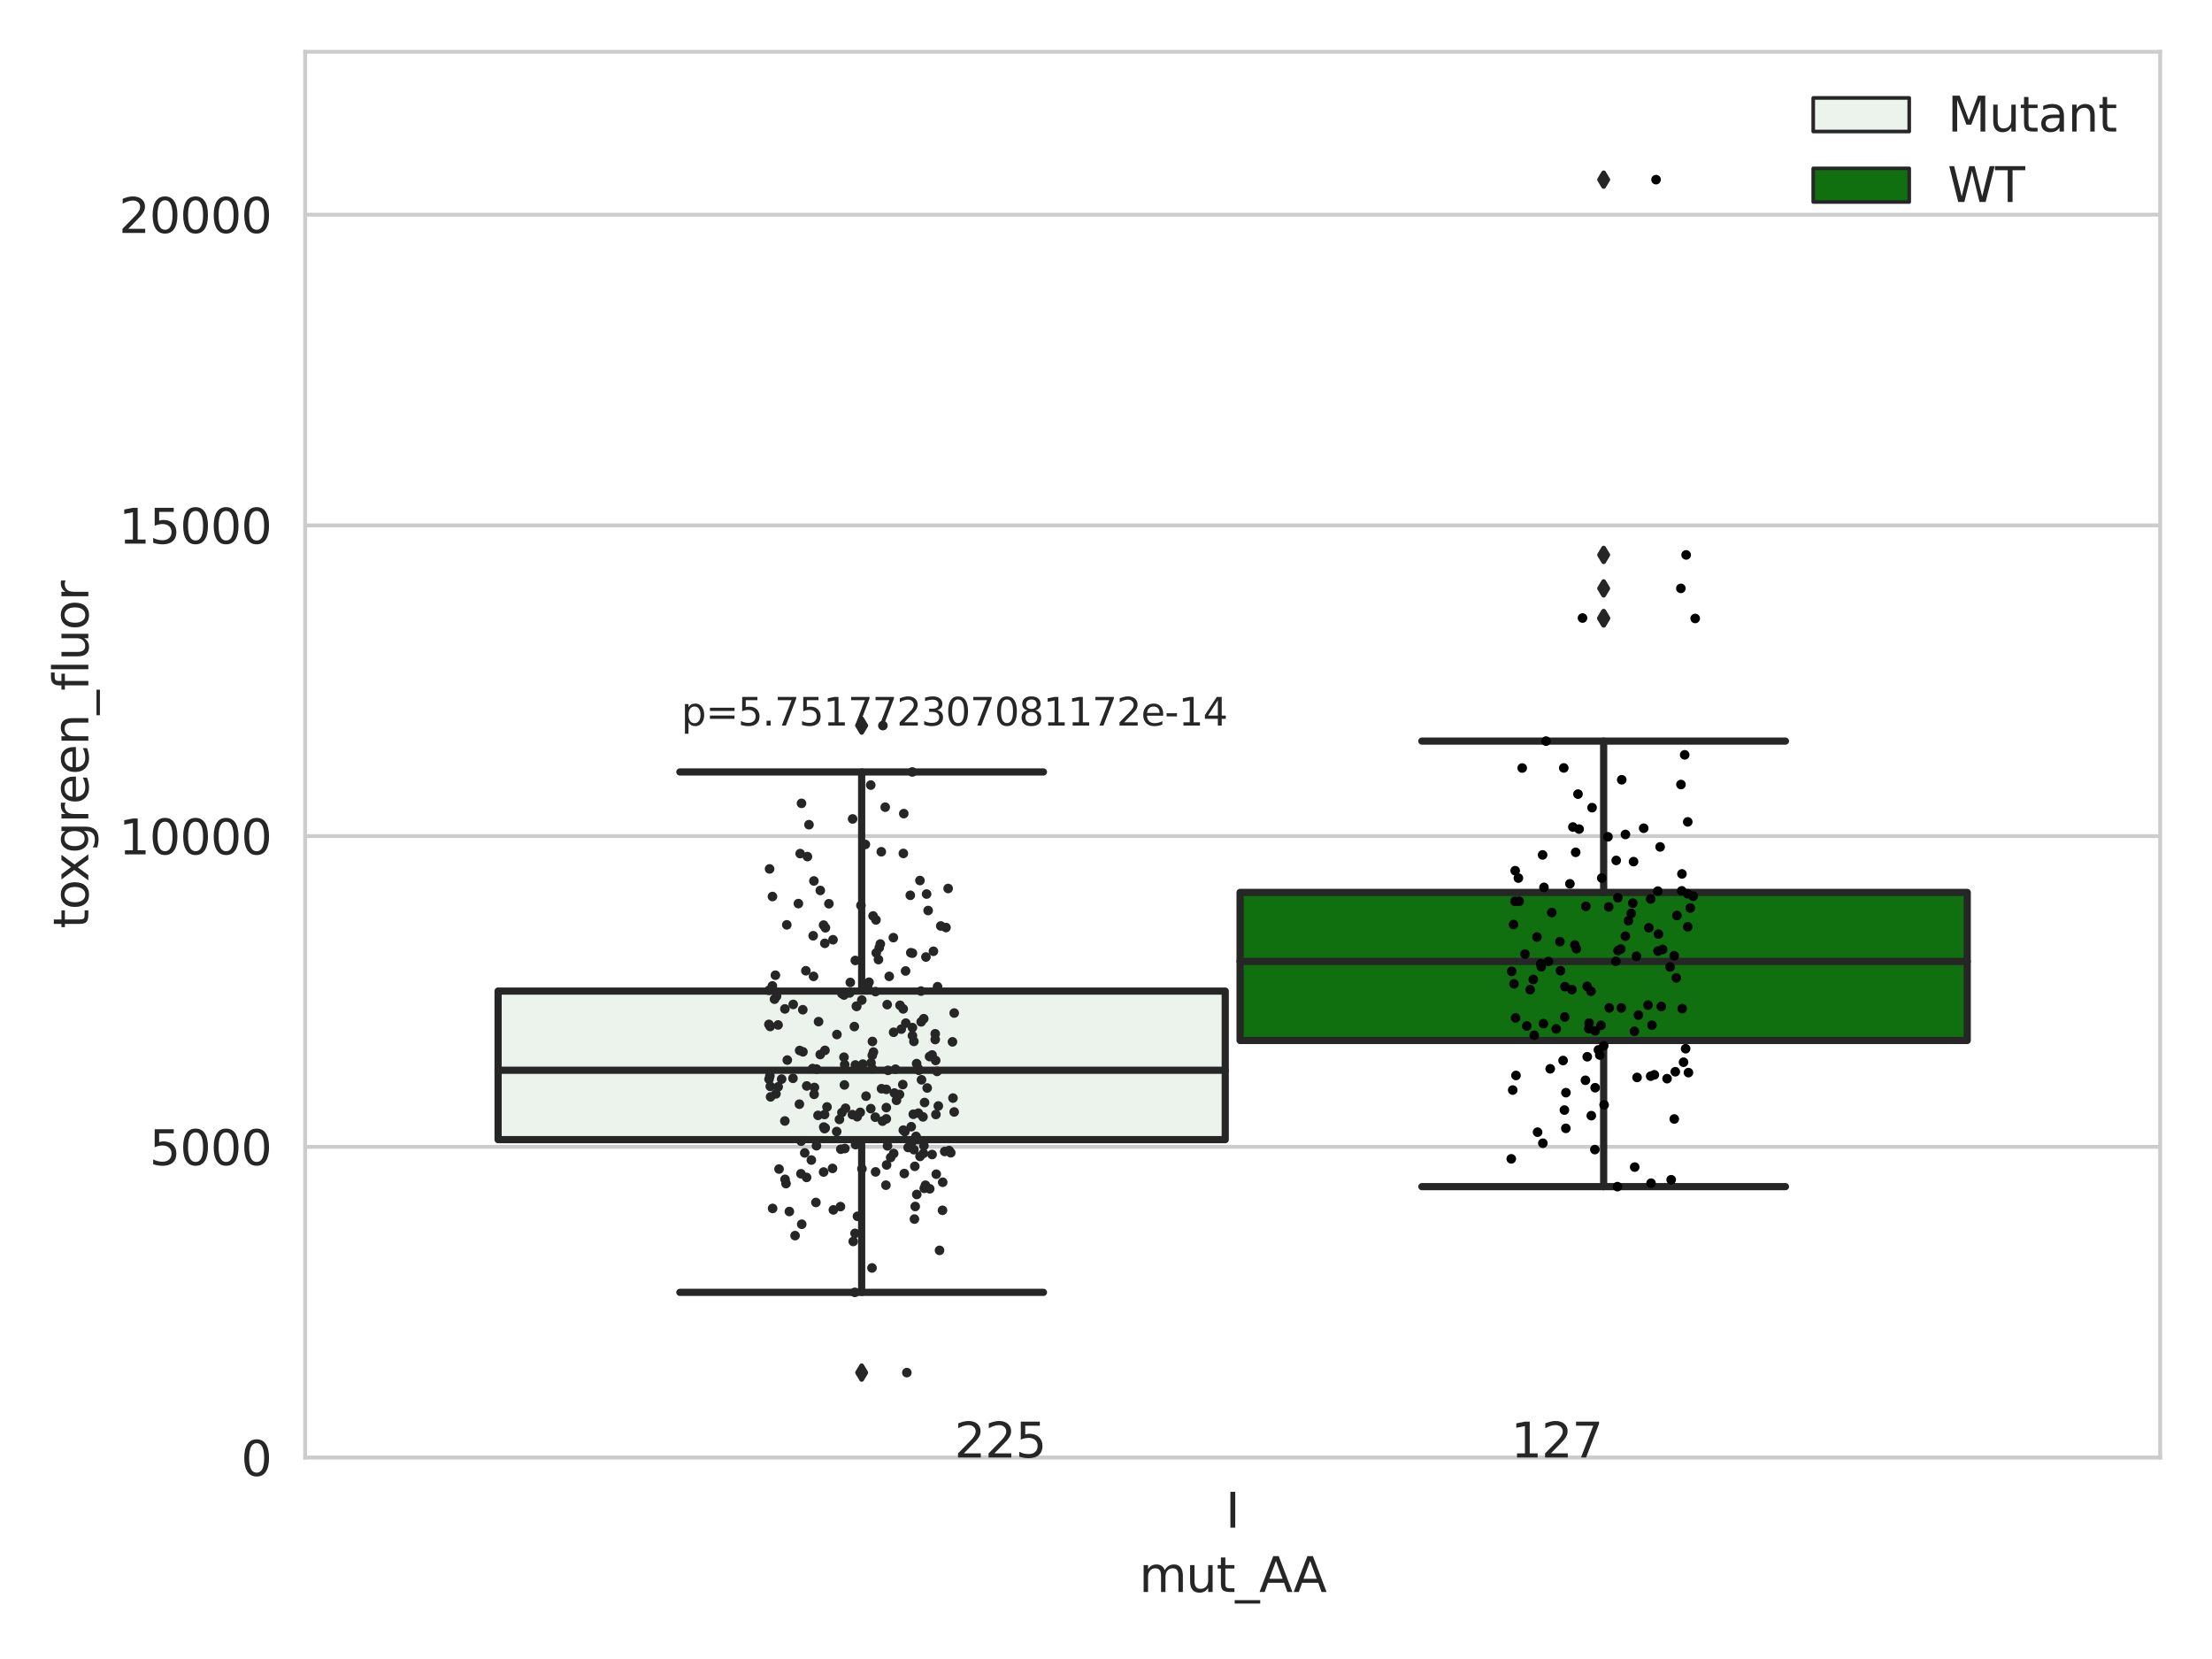 <?xml version="1.0" encoding="utf-8" standalone="no"?>
<!DOCTYPE svg PUBLIC "-//W3C//DTD SVG 1.1//EN"
  "http://www.w3.org/Graphics/SVG/1.1/DTD/svg11.dtd">
<svg xmlns:xlink="http://www.w3.org/1999/xlink" width="460.8pt" height="345.6pt" viewBox="0 0 460.8 345.6" xmlns="http://www.w3.org/2000/svg" version="1.1">
 <defs>
  <style type="text/css">*{stroke-linejoin: round; stroke-linecap: butt}</style>
 </defs>
 <g id="figure_1">
  <g id="patch_1">
   <path d="M 0 345.6 
L 460.8 345.6 
L 460.8 0 
L 0 0 
z
" style="fill: #ffffff"/>
  </g>
  <g id="axes_1">
   <g id="patch_2">
    <path d="M 63.571 303.64 
L 450 303.64 
L 450 10.8 
L 63.571 10.8 
z
" style="fill: #ffffff"/>
   </g>
   <g id="matplotlib.axis_1">
    <g id="xtick_1">
     <g id="text_1">
      <!-- I -->
      <g style="fill: #262626" transform="translate(255.311 318.238) scale(0.1 -0.1)">
       <defs>
        <path id="DejaVuSans-49" d="M 628 4666 
L 1259 4666 
L 1259 0 
L 628 0 
L 628 4666 
z
" transform="scale(0.016)"/>
       </defs>
       <use xlink:href="#DejaVuSans-49"/>
      </g>
     </g>
    </g>
    <g id="text_2">
     <!-- mut_AA -->
     <g style="fill: #262626" transform="translate(237.308 331.638) scale(0.1 -0.1)">
      <defs>
       <path id="DejaVuSans-6d" d="M 3328 2828 
Q 3544 3216 3844 3400 
Q 4144 3584 4550 3584 
Q 5097 3584 5394 3201 
Q 5691 2819 5691 2113 
L 5691 0 
L 5113 0 
L 5113 2094 
Q 5113 2597 4934 2840 
Q 4756 3084 4391 3084 
Q 3944 3084 3684 2787 
Q 3425 2491 3425 1978 
L 3425 0 
L 2847 0 
L 2847 2094 
Q 2847 2600 2669 2842 
Q 2491 3084 2119 3084 
Q 1678 3084 1418 2786 
Q 1159 2488 1159 1978 
L 1159 0 
L 581 0 
L 581 3500 
L 1159 3500 
L 1159 2956 
Q 1356 3278 1631 3431 
Q 1906 3584 2284 3584 
Q 2666 3584 2933 3390 
Q 3200 3197 3328 2828 
z
" transform="scale(0.016)"/>
       <path id="DejaVuSans-75" d="M 544 1381 
L 544 3500 
L 1119 3500 
L 1119 1403 
Q 1119 906 1312 657 
Q 1506 409 1894 409 
Q 2359 409 2629 706 
Q 2900 1003 2900 1516 
L 2900 3500 
L 3475 3500 
L 3475 0 
L 2900 0 
L 2900 538 
Q 2691 219 2414 64 
Q 2138 -91 1772 -91 
Q 1169 -91 856 284 
Q 544 659 544 1381 
z
M 1991 3584 
L 1991 3584 
z
" transform="scale(0.016)"/>
       <path id="DejaVuSans-74" d="M 1172 4494 
L 1172 3500 
L 2356 3500 
L 2356 3053 
L 1172 3053 
L 1172 1153 
Q 1172 725 1289 603 
Q 1406 481 1766 481 
L 2356 481 
L 2356 0 
L 1766 0 
Q 1100 0 847 248 
Q 594 497 594 1153 
L 594 3053 
L 172 3053 
L 172 3500 
L 594 3500 
L 594 4494 
L 1172 4494 
z
" transform="scale(0.016)"/>
       <path id="DejaVuSans-5f" d="M 3263 -1063 
L 3263 -1509 
L -63 -1509 
L -63 -1063 
L 3263 -1063 
z
" transform="scale(0.016)"/>
       <path id="DejaVuSans-41" d="M 2188 4044 
L 1331 1722 
L 3047 1722 
L 2188 4044 
z
M 1831 4666 
L 2547 4666 
L 4325 0 
L 3669 0 
L 3244 1197 
L 1141 1197 
L 716 0 
L 50 0 
L 1831 4666 
z
" transform="scale(0.016)"/>
      </defs>
      <use xlink:href="#DejaVuSans-6d"/>
      <use xlink:href="#DejaVuSans-75" x="97.412"/>
      <use xlink:href="#DejaVuSans-74" x="160.791"/>
      <use xlink:href="#DejaVuSans-5f" x="200"/>
      <use xlink:href="#DejaVuSans-41" x="250"/>
      <use xlink:href="#DejaVuSans-41" x="321.158"/>
     </g>
    </g>
   </g>
   <g id="matplotlib.axis_2">
    <g id="ytick_1">
     <g id="line2d_1">
      <path d="M 63.571 303.64 
L 450 303.64 
" clip-path="url(#pbdb5fea0fe)" style="fill: none; stroke: #cccccc; stroke-width: 0.8; stroke-linecap: round"/>
     </g>
     <g id="text_3">
      <!-- 0 -->
      <g style="fill: #262626" transform="translate(50.209 307.439) scale(0.1 -0.1)">
       <defs>
        <path id="DejaVuSans-30" d="M 2034 4250 
Q 1547 4250 1301 3770 
Q 1056 3291 1056 2328 
Q 1056 1369 1301 889 
Q 1547 409 2034 409 
Q 2525 409 2770 889 
Q 3016 1369 3016 2328 
Q 3016 3291 2770 3770 
Q 2525 4250 2034 4250 
z
M 2034 4750 
Q 2819 4750 3233 4129 
Q 3647 3509 3647 2328 
Q 3647 1150 3233 529 
Q 2819 -91 2034 -91 
Q 1250 -91 836 529 
Q 422 1150 422 2328 
Q 422 3509 836 4129 
Q 1250 4750 2034 4750 
z
" transform="scale(0.016)"/>
       </defs>
       <use xlink:href="#DejaVuSans-30"/>
      </g>
     </g>
    </g>
    <g id="ytick_2">
     <g id="line2d_2">
      <path d="M 63.571 238.91 
L 450 238.91 
" clip-path="url(#pbdb5fea0fe)" style="fill: none; stroke: #cccccc; stroke-width: 0.8; stroke-linecap: round"/>
     </g>
     <g id="text_4">
      <!-- 5000 -->
      <g style="fill: #262626" transform="translate(31.121 242.709) scale(0.1 -0.1)">
       <defs>
        <path id="DejaVuSans-35" d="M 691 4666 
L 3169 4666 
L 3169 4134 
L 1269 4134 
L 1269 2991 
Q 1406 3038 1543 3061 
Q 1681 3084 1819 3084 
Q 2600 3084 3056 2656 
Q 3513 2228 3513 1497 
Q 3513 744 3044 326 
Q 2575 -91 1722 -91 
Q 1428 -91 1123 -41 
Q 819 9 494 109 
L 494 744 
Q 775 591 1075 516 
Q 1375 441 1709 441 
Q 2250 441 2565 725 
Q 2881 1009 2881 1497 
Q 2881 1984 2565 2268 
Q 2250 2553 1709 2553 
Q 1456 2553 1204 2497 
Q 953 2441 691 2322 
L 691 4666 
z
" transform="scale(0.016)"/>
       </defs>
       <use xlink:href="#DejaVuSans-35"/>
       <use xlink:href="#DejaVuSans-30" x="63.623"/>
       <use xlink:href="#DejaVuSans-30" x="127.246"/>
       <use xlink:href="#DejaVuSans-30" x="190.869"/>
      </g>
     </g>
    </g>
    <g id="ytick_3">
     <g id="line2d_3">
      <path d="M 63.571 174.18 
L 450 174.18 
" clip-path="url(#pbdb5fea0fe)" style="fill: none; stroke: #cccccc; stroke-width: 0.8; stroke-linecap: round"/>
     </g>
     <g id="text_5">
      <!-- 10000 -->
      <g style="fill: #262626" transform="translate(24.759 177.979) scale(0.1 -0.1)">
       <defs>
        <path id="DejaVuSans-31" d="M 794 531 
L 1825 531 
L 1825 4091 
L 703 3866 
L 703 4441 
L 1819 4666 
L 2450 4666 
L 2450 531 
L 3481 531 
L 3481 0 
L 794 0 
L 794 531 
z
" transform="scale(0.016)"/>
       </defs>
       <use xlink:href="#DejaVuSans-31"/>
       <use xlink:href="#DejaVuSans-30" x="63.623"/>
       <use xlink:href="#DejaVuSans-30" x="127.246"/>
       <use xlink:href="#DejaVuSans-30" x="190.869"/>
       <use xlink:href="#DejaVuSans-30" x="254.492"/>
      </g>
     </g>
    </g>
    <g id="ytick_4">
     <g id="line2d_4">
      <path d="M 63.571 109.45 
L 450 109.45 
" clip-path="url(#pbdb5fea0fe)" style="fill: none; stroke: #cccccc; stroke-width: 0.8; stroke-linecap: round"/>
     </g>
     <g id="text_6">
      <!-- 15000 -->
      <g style="fill: #262626" transform="translate(24.759 113.249) scale(0.1 -0.1)">
       <use xlink:href="#DejaVuSans-31"/>
       <use xlink:href="#DejaVuSans-35" x="63.623"/>
       <use xlink:href="#DejaVuSans-30" x="127.246"/>
       <use xlink:href="#DejaVuSans-30" x="190.869"/>
       <use xlink:href="#DejaVuSans-30" x="254.492"/>
      </g>
     </g>
    </g>
    <g id="ytick_5">
     <g id="line2d_5">
      <path d="M 63.571 44.719 
L 450 44.719 
" clip-path="url(#pbdb5fea0fe)" style="fill: none; stroke: #cccccc; stroke-width: 0.8; stroke-linecap: round"/>
     </g>
     <g id="text_7">
      <!-- 20000 -->
      <g style="fill: #262626" transform="translate(24.759 48.519) scale(0.1 -0.1)">
       <defs>
        <path id="DejaVuSans-32" d="M 1228 531 
L 3431 531 
L 3431 0 
L 469 0 
L 469 531 
Q 828 903 1448 1529 
Q 2069 2156 2228 2338 
Q 2531 2678 2651 2914 
Q 2772 3150 2772 3378 
Q 2772 3750 2511 3984 
Q 2250 4219 1831 4219 
Q 1534 4219 1204 4116 
Q 875 4013 500 3803 
L 500 4441 
Q 881 4594 1212 4672 
Q 1544 4750 1819 4750 
Q 2544 4750 2975 4387 
Q 3406 4025 3406 3419 
Q 3406 3131 3298 2873 
Q 3191 2616 2906 2266 
Q 2828 2175 2409 1742 
Q 1991 1309 1228 531 
z
" transform="scale(0.016)"/>
       </defs>
       <use xlink:href="#DejaVuSans-32"/>
       <use xlink:href="#DejaVuSans-30" x="63.623"/>
       <use xlink:href="#DejaVuSans-30" x="127.246"/>
       <use xlink:href="#DejaVuSans-30" x="190.869"/>
       <use xlink:href="#DejaVuSans-30" x="254.492"/>
      </g>
     </g>
    </g>
    <g id="text_8">
     <!-- toxgreen_fluor -->
     <g style="fill: #262626" transform="translate(18.401 193.415) rotate(-90) scale(0.1 -0.1)">
      <defs>
       <path id="DejaVuSans-6f" d="M 1959 3097 
Q 1497 3097 1228 2736 
Q 959 2375 959 1747 
Q 959 1119 1226 758 
Q 1494 397 1959 397 
Q 2419 397 2687 759 
Q 2956 1122 2956 1747 
Q 2956 2369 2687 2733 
Q 2419 3097 1959 3097 
z
M 1959 3584 
Q 2709 3584 3137 3096 
Q 3566 2609 3566 1747 
Q 3566 888 3137 398 
Q 2709 -91 1959 -91 
Q 1206 -91 779 398 
Q 353 888 353 1747 
Q 353 2609 779 3096 
Q 1206 3584 1959 3584 
z
" transform="scale(0.016)"/>
       <path id="DejaVuSans-78" d="M 3513 3500 
L 2247 1797 
L 3578 0 
L 2900 0 
L 1881 1375 
L 863 0 
L 184 0 
L 1544 1831 
L 300 3500 
L 978 3500 
L 1906 2253 
L 2834 3500 
L 3513 3500 
z
" transform="scale(0.016)"/>
       <path id="DejaVuSans-67" d="M 2906 1791 
Q 2906 2416 2648 2759 
Q 2391 3103 1925 3103 
Q 1463 3103 1205 2759 
Q 947 2416 947 1791 
Q 947 1169 1205 825 
Q 1463 481 1925 481 
Q 2391 481 2648 825 
Q 2906 1169 2906 1791 
z
M 3481 434 
Q 3481 -459 3084 -895 
Q 2688 -1331 1869 -1331 
Q 1566 -1331 1297 -1286 
Q 1028 -1241 775 -1147 
L 775 -588 
Q 1028 -725 1275 -790 
Q 1522 -856 1778 -856 
Q 2344 -856 2625 -561 
Q 2906 -266 2906 331 
L 2906 616 
Q 2728 306 2450 153 
Q 2172 0 1784 0 
Q 1141 0 747 490 
Q 353 981 353 1791 
Q 353 2603 747 3093 
Q 1141 3584 1784 3584 
Q 2172 3584 2450 3431 
Q 2728 3278 2906 2969 
L 2906 3500 
L 3481 3500 
L 3481 434 
z
" transform="scale(0.016)"/>
       <path id="DejaVuSans-72" d="M 2631 2963 
Q 2534 3019 2420 3045 
Q 2306 3072 2169 3072 
Q 1681 3072 1420 2755 
Q 1159 2438 1159 1844 
L 1159 0 
L 581 0 
L 581 3500 
L 1159 3500 
L 1159 2956 
Q 1341 3275 1631 3429 
Q 1922 3584 2338 3584 
Q 2397 3584 2469 3576 
Q 2541 3569 2628 3553 
L 2631 2963 
z
" transform="scale(0.016)"/>
       <path id="DejaVuSans-65" d="M 3597 1894 
L 3597 1613 
L 953 1613 
Q 991 1019 1311 708 
Q 1631 397 2203 397 
Q 2534 397 2845 478 
Q 3156 559 3463 722 
L 3463 178 
Q 3153 47 2828 -22 
Q 2503 -91 2169 -91 
Q 1331 -91 842 396 
Q 353 884 353 1716 
Q 353 2575 817 3079 
Q 1281 3584 2069 3584 
Q 2775 3584 3186 3129 
Q 3597 2675 3597 1894 
z
M 3022 2063 
Q 3016 2534 2758 2815 
Q 2500 3097 2075 3097 
Q 1594 3097 1305 2825 
Q 1016 2553 972 2059 
L 3022 2063 
z
" transform="scale(0.016)"/>
       <path id="DejaVuSans-6e" d="M 3513 2113 
L 3513 0 
L 2938 0 
L 2938 2094 
Q 2938 2591 2744 2837 
Q 2550 3084 2163 3084 
Q 1697 3084 1428 2787 
Q 1159 2491 1159 1978 
L 1159 0 
L 581 0 
L 581 3500 
L 1159 3500 
L 1159 2956 
Q 1366 3272 1645 3428 
Q 1925 3584 2291 3584 
Q 2894 3584 3203 3211 
Q 3513 2838 3513 2113 
z
" transform="scale(0.016)"/>
       <path id="DejaVuSans-66" d="M 2375 4863 
L 2375 4384 
L 1825 4384 
Q 1516 4384 1395 4259 
Q 1275 4134 1275 3809 
L 1275 3500 
L 2222 3500 
L 2222 3053 
L 1275 3053 
L 1275 0 
L 697 0 
L 697 3053 
L 147 3053 
L 147 3500 
L 697 3500 
L 697 3744 
Q 697 4328 969 4595 
Q 1241 4863 1831 4863 
L 2375 4863 
z
" transform="scale(0.016)"/>
       <path id="DejaVuSans-6c" d="M 603 4863 
L 1178 4863 
L 1178 0 
L 603 0 
L 603 4863 
z
" transform="scale(0.016)"/>
      </defs>
      <use xlink:href="#DejaVuSans-74"/>
      <use xlink:href="#DejaVuSans-6f" x="39.209"/>
      <use xlink:href="#DejaVuSans-78" x="97.266"/>
      <use xlink:href="#DejaVuSans-67" x="156.445"/>
      <use xlink:href="#DejaVuSans-72" x="219.922"/>
      <use xlink:href="#DejaVuSans-65" x="258.785"/>
      <use xlink:href="#DejaVuSans-65" x="320.309"/>
      <use xlink:href="#DejaVuSans-6e" x="381.832"/>
      <use xlink:href="#DejaVuSans-5f" x="445.211"/>
      <use xlink:href="#DejaVuSans-66" x="495.211"/>
      <use xlink:href="#DejaVuSans-6c" x="530.416"/>
      <use xlink:href="#DejaVuSans-75" x="558.199"/>
      <use xlink:href="#DejaVuSans-6f" x="621.578"/>
      <use xlink:href="#DejaVuSans-72" x="682.76"/>
     </g>
    </g>
   </g>
   <g id="patch_3">
    <path d="M 103.76 237.408 
L 255.24 237.408 
L 255.24 206.458 
L 103.76 206.458 
L 103.76 237.408 
z
" clip-path="url(#pbdb5fea0fe)" style="fill: #ecf2ec; stroke: #262626; stroke-width: 1.5; stroke-linejoin: miter"/>
   </g>
   <g id="patch_4">
    <path d="M 258.331 216.752 
L 409.811 216.752 
L 409.811 185.907 
L 258.331 185.907 
L 258.331 216.752 
z
" clip-path="url(#pbdb5fea0fe)" style="fill: #107010; stroke: #262626; stroke-width: 1.5; stroke-linejoin: miter"/>
   </g>
   <g id="patch_5">
    <path d="M 256.786 303.64 
L 256.786 303.64 
L 256.786 303.64 
L 256.786 303.64 
z
" clip-path="url(#pbdb5fea0fe)" style="fill: #ecf2ec; stroke: #262626; stroke-width: 0.75; stroke-linejoin: miter"/>
   </g>
   <g id="patch_6">
    <path d="M 256.786 303.64 
L 256.786 303.64 
L 256.786 303.64 
L 256.786 303.64 
z
" clip-path="url(#pbdb5fea0fe)" style="fill: #107010; stroke: #262626; stroke-width: 0.75; stroke-linejoin: miter"/>
   </g>
   <g id="PathCollection_1"/>
   <g id="PathCollection_2"/>
   <g id="line2d_6">
    <path d="M 179.5 237.408 
L 179.5 269.221 
" clip-path="url(#pbdb5fea0fe)" style="fill: none; stroke: #262626; stroke-width: 1.5; stroke-linecap: round"/>
   </g>
   <g id="line2d_7">
    <path d="M 179.5 206.458 
L 179.5 160.816 
" clip-path="url(#pbdb5fea0fe)" style="fill: none; stroke: #262626; stroke-width: 1.5; stroke-linecap: round"/>
   </g>
   <g id="line2d_8">
    <path d="M 141.63 269.221 
L 217.37 269.221 
" clip-path="url(#pbdb5fea0fe)" style="fill: none; stroke: #262626; stroke-width: 1.5; stroke-linecap: round"/>
   </g>
   <g id="line2d_9">
    <path d="M 141.63 160.816 
L 217.37 160.816 
" clip-path="url(#pbdb5fea0fe)" style="fill: none; stroke: #262626; stroke-width: 1.5; stroke-linecap: round"/>
   </g>
   <g id="line2d_10">
    <defs>
     <path id="m4928580212" d="M -0 1.414 
L 0.849 0 
L 0 -1.414 
L -0.849 -0 
z
" style="stroke: #262626; stroke-linejoin: miter"/>
    </defs>
    <g clip-path="url(#pbdb5fea0fe)">
     <use xlink:href="#m4928580212" x="179.5" y="285.94" style="fill: #262626; stroke: #262626; stroke-linejoin: miter"/>
     <use xlink:href="#m4928580212" x="179.5" y="151.152" style="fill: #262626; stroke: #262626; stroke-linejoin: miter"/>
    </g>
   </g>
   <g id="line2d_11">
    <path d="M 334.071 216.752 
L 334.071 247.198 
" clip-path="url(#pbdb5fea0fe)" style="fill: none; stroke: #262626; stroke-width: 1.5; stroke-linecap: round"/>
   </g>
   <g id="line2d_12">
    <path d="M 334.071 185.907 
L 334.071 154.387 
" clip-path="url(#pbdb5fea0fe)" style="fill: none; stroke: #262626; stroke-width: 1.5; stroke-linecap: round"/>
   </g>
   <g id="line2d_13">
    <path d="M 296.201 247.198 
L 371.941 247.198 
" clip-path="url(#pbdb5fea0fe)" style="fill: none; stroke: #262626; stroke-width: 1.5; stroke-linecap: round"/>
   </g>
   <g id="line2d_14">
    <path d="M 296.201 154.387 
L 371.941 154.387 
" clip-path="url(#pbdb5fea0fe)" style="fill: none; stroke: #262626; stroke-width: 1.5; stroke-linecap: round"/>
   </g>
   <g id="line2d_15">
    <g clip-path="url(#pbdb5fea0fe)">
     <use xlink:href="#m4928580212" x="334.071" y="128.746" style="fill: #262626; stroke: #262626; stroke-linejoin: miter"/>
     <use xlink:href="#m4928580212" x="334.071" y="128.839" style="fill: #262626; stroke: #262626; stroke-linejoin: miter"/>
     <use xlink:href="#m4928580212" x="334.071" y="122.572" style="fill: #262626; stroke: #262626; stroke-linejoin: miter"/>
     <use xlink:href="#m4928580212" x="334.071" y="115.595" style="fill: #262626; stroke: #262626; stroke-linejoin: miter"/>
     <use xlink:href="#m4928580212" x="334.071" y="37.422" style="fill: #262626; stroke: #262626; stroke-linejoin: miter"/>
    </g>
   </g>
   <g id="line2d_16">
    <path d="M 103.76 222.956 
L 255.24 222.956 
" clip-path="url(#pbdb5fea0fe)" style="fill: none; stroke: #262626; stroke-width: 1.5; stroke-linecap: round"/>
   </g>
   <g id="line2d_17">
    <path d="M 258.331 200.281 
L 409.811 200.281 
" clip-path="url(#pbdb5fea0fe)" style="fill: none; stroke: #262626; stroke-width: 1.5; stroke-linecap: round"/>
   </g>
   <g id="patch_7">
    <path d="M 63.571 303.64 
L 63.571 10.8 
" style="fill: none; stroke: #cccccc; stroke-width: 0.8; stroke-linejoin: miter; stroke-linecap: square"/>
   </g>
   <g id="patch_8">
    <path d="M 450 303.64 
L 450 10.8 
" style="fill: none; stroke: #cccccc; stroke-width: 0.8; stroke-linejoin: miter; stroke-linecap: square"/>
   </g>
   <g id="patch_9">
    <path d="M 63.571 303.64 
L 450 303.64 
" style="fill: none; stroke: #cccccc; stroke-width: 0.8; stroke-linejoin: miter; stroke-linecap: square"/>
   </g>
   <g id="patch_10">
    <path d="M 63.571 10.8 
L 450 10.8 
" style="fill: none; stroke: #cccccc; stroke-width: 0.8; stroke-linejoin: miter; stroke-linecap: square"/>
   </g>
   <g id="PathCollection_3">
    <defs>
     <path id="C0_0_2beb98c115" d="M 0 1 
C 0.265 1 0.52 0.895 0.707 0.707 
C 0.895 0.52 1 0.265 1 -0 
C 1 -0.265 0.895 -0.52 0.707 -0.707 
C 0.52 -0.895 0.265 -1 0 -1 
C -0.265 -1 -0.52 -0.895 -0.707 -0.707 
C -0.895 -0.52 -1 -0.265 -1 0 
C -1 0.265 -0.895 0.52 -0.707 0.707 
C -0.52 0.895 -0.265 1 0 1 
z
"/>
    </defs>
    <g clip-path="url(#pbdb5fea0fe)">
     <use xlink:href="#C0_0_2beb98c115" x="186.105" y="195.327" style="fill: #262626"/>
    </g>
    <g clip-path="url(#pbdb5fea0fe)">
     <use xlink:href="#C0_0_2beb98c115" x="186.545" y="222.73" style="fill: #262626"/>
    </g>
    <g clip-path="url(#pbdb5fea0fe)">
     <use xlink:href="#C0_0_2beb98c115" x="189.733" y="198.469" style="fill: #262626"/>
    </g>
    <g clip-path="url(#pbdb5fea0fe)">
     <use xlink:href="#C0_0_2beb98c115" x="190.042" y="160.816" style="fill: #262626"/>
    </g>
    <g clip-path="url(#pbdb5fea0fe)">
     <use xlink:href="#C0_0_2beb98c115" x="198.418" y="217.034" style="fill: #262626"/>
    </g>
    <g clip-path="url(#pbdb5fea0fe)">
     <use xlink:href="#C0_0_2beb98c115" x="181.953" y="219.166" style="fill: #262626"/>
    </g>
    <g clip-path="url(#pbdb5fea0fe)">
     <use xlink:href="#C0_0_2beb98c115" x="166.691" y="177.818" style="fill: #262626"/>
    </g>
    <g clip-path="url(#pbdb5fea0fe)">
     <use xlink:href="#C0_0_2beb98c115" x="177.131" y="204.656" style="fill: #262626"/>
    </g>
    <g clip-path="url(#pbdb5fea0fe)">
     <use xlink:href="#C0_0_2beb98c115" x="162.289" y="243.535" style="fill: #262626"/>
    </g>
    <g clip-path="url(#pbdb5fea0fe)">
     <use xlink:href="#C0_0_2beb98c115" x="178.078" y="269.221" style="fill: #262626"/>
    </g>
    <g clip-path="url(#pbdb5fea0fe)">
     <use xlink:href="#C0_0_2beb98c115" x="169.598" y="227.966" style="fill: #262626"/>
    </g>
    <g clip-path="url(#pbdb5fea0fe)">
     <use xlink:href="#C0_0_2beb98c115" x="191.22" y="237.408" style="fill: #262626"/>
    </g>
    <g clip-path="url(#pbdb5fea0fe)">
     <use xlink:href="#C0_0_2beb98c115" x="177.567" y="232.197" style="fill: #262626"/>
    </g>
    <g clip-path="url(#pbdb5fea0fe)">
     <use xlink:href="#C0_0_2beb98c115" x="163.499" y="233.521" style="fill: #262626"/>
    </g>
    <g clip-path="url(#pbdb5fea0fe)">
     <use xlink:href="#C0_0_2beb98c115" x="175.998" y="239.256" style="fill: #262626"/>
    </g>
    <g clip-path="url(#pbdb5fea0fe)">
     <use xlink:href="#C0_0_2beb98c115" x="161.531" y="203.156" style="fill: #262626"/>
    </g>
    <g clip-path="url(#pbdb5fea0fe)">
     <use xlink:href="#C0_0_2beb98c115" x="184.405" y="168.145" style="fill: #262626"/>
    </g>
    <g clip-path="url(#pbdb5fea0fe)">
     <use xlink:href="#C0_0_2beb98c115" x="160.319" y="181.01" style="fill: #262626"/>
    </g>
    <g clip-path="url(#pbdb5fea0fe)">
     <use xlink:href="#C0_0_2beb98c115" x="190.389" y="239.496" style="fill: #262626"/>
    </g>
    <g clip-path="url(#pbdb5fea0fe)">
     <use xlink:href="#C0_0_2beb98c115" x="160.468" y="226.315" style="fill: #262626"/>
    </g>
    <g clip-path="url(#pbdb5fea0fe)">
     <use xlink:href="#C0_0_2beb98c115" x="179.53" y="208.34" style="fill: #262626"/>
    </g>
    <g clip-path="url(#pbdb5fea0fe)">
     <use xlink:href="#C0_0_2beb98c115" x="194.823" y="215.358" style="fill: #262626"/>
    </g>
    <g clip-path="url(#pbdb5fea0fe)">
     <use xlink:href="#C0_0_2beb98c115" x="160.209" y="224.817" style="fill: #262626"/>
    </g>
    <g clip-path="url(#pbdb5fea0fe)">
     <use xlink:href="#C0_0_2beb98c115" x="196.339" y="252.129" style="fill: #262626"/>
    </g>
    <g clip-path="url(#pbdb5fea0fe)">
     <use xlink:href="#C0_0_2beb98c115" x="179.206" y="231.721" style="fill: #262626"/>
    </g>
    <g clip-path="url(#pbdb5fea0fe)">
     <use xlink:href="#C0_0_2beb98c115" x="197.066" y="193.225" style="fill: #262626"/>
    </g>
    <g clip-path="url(#pbdb5fea0fe)">
     <use xlink:href="#C0_0_2beb98c115" x="186.155" y="215.044" style="fill: #262626"/>
    </g>
    <g clip-path="url(#pbdb5fea0fe)">
     <use xlink:href="#C0_0_2beb98c115" x="198.781" y="211.036" style="fill: #262626"/>
    </g>
    <g clip-path="url(#pbdb5fea0fe)">
     <use xlink:href="#C0_0_2beb98c115" x="167.015" y="255.031" style="fill: #262626"/>
    </g>
    <g clip-path="url(#pbdb5fea0fe)">
     <use xlink:href="#C0_0_2beb98c115" x="188.178" y="235.429" style="fill: #262626"/>
    </g>
    <g clip-path="url(#pbdb5fea0fe)">
     <use xlink:href="#C0_0_2beb98c115" x="182.998" y="199.9" style="fill: #262626"/>
    </g>
    <g clip-path="url(#pbdb5fea0fe)">
     <use xlink:href="#C0_0_2beb98c115" x="190.382" y="216.945" style="fill: #262626"/>
    </g>
    <g clip-path="url(#pbdb5fea0fe)">
     <use xlink:href="#C0_0_2beb98c115" x="191.416" y="222.956" style="fill: #262626"/>
    </g>
    <g clip-path="url(#pbdb5fea0fe)">
     <use xlink:href="#C0_0_2beb98c115" x="164.006" y="220.83" style="fill: #262626"/>
    </g>
    <g clip-path="url(#pbdb5fea0fe)">
     <use xlink:href="#C0_0_2beb98c115" x="184.884" y="238.705" style="fill: #262626"/>
    </g>
    <g clip-path="url(#pbdb5fea0fe)">
     <use xlink:href="#C0_0_2beb98c115" x="198.774" y="231.643" style="fill: #262626"/>
    </g>
    <g clip-path="url(#pbdb5fea0fe)">
     <use xlink:href="#C0_0_2beb98c115" x="169.401" y="194.935" style="fill: #262626"/>
    </g>
    <g clip-path="url(#pbdb5fea0fe)">
     <use xlink:href="#C0_0_2beb98c115" x="168.025" y="245.278" style="fill: #262626"/>
    </g>
    <g clip-path="url(#pbdb5fea0fe)">
     <use xlink:href="#C0_0_2beb98c115" x="195.471" y="230.397" style="fill: #262626"/>
    </g>
    <g clip-path="url(#pbdb5fea0fe)">
     <use xlink:href="#C0_0_2beb98c115" x="171.603" y="234.784" style="fill: #262626"/>
    </g>
    <g clip-path="url(#pbdb5fea0fe)">
     <use xlink:href="#C0_0_2beb98c115" x="169.551" y="183.515" style="fill: #262626"/>
    </g>
    <g clip-path="url(#pbdb5fea0fe)">
     <use xlink:href="#C0_0_2beb98c115" x="196.799" y="239.872" style="fill: #262626"/>
    </g>
    <g clip-path="url(#pbdb5fea0fe)">
     <use xlink:href="#C0_0_2beb98c115" x="173.432" y="243.399" style="fill: #262626"/>
    </g>
    <g clip-path="url(#pbdb5fea0fe)">
     <use xlink:href="#C0_0_2beb98c115" x="187.495" y="209.421" style="fill: #262626"/>
    </g>
    <g clip-path="url(#pbdb5fea0fe)">
     <use xlink:href="#C0_0_2beb98c115" x="168.202" y="178.444" style="fill: #262626"/>
    </g>
    <g clip-path="url(#pbdb5fea0fe)">
     <use xlink:href="#C0_0_2beb98c115" x="193.645" y="220.102" style="fill: #262626"/>
    </g>
    <g clip-path="url(#pbdb5fea0fe)">
     <use xlink:href="#C0_0_2beb98c115" x="186.17" y="240.296" style="fill: #262626"/>
    </g>
    <g clip-path="url(#pbdb5fea0fe)">
     <use xlink:href="#C0_0_2beb98c115" x="192.276" y="232.664" style="fill: #262626"/>
    </g>
    <g clip-path="url(#pbdb5fea0fe)">
     <use xlink:href="#C0_0_2beb98c115" x="195.979" y="192.896" style="fill: #262626"/>
    </g>
    <g clip-path="url(#pbdb5fea0fe)">
     <use xlink:href="#C0_0_2beb98c115" x="160.384" y="224.122" style="fill: #262626"/>
    </g>
    <g clip-path="url(#pbdb5fea0fe)">
     <use xlink:href="#C0_0_2beb98c115" x="161.643" y="227.878" style="fill: #262626"/>
    </g>
    <g clip-path="url(#pbdb5fea0fe)">
     <use xlink:href="#C0_0_2beb98c115" x="173.53" y="195.767" style="fill: #262626"/>
    </g>
    <g clip-path="url(#pbdb5fea0fe)">
     <use xlink:href="#C0_0_2beb98c115" x="198.061" y="240.139" style="fill: #262626"/>
    </g>
    <g clip-path="url(#pbdb5fea0fe)">
     <use xlink:href="#C0_0_2beb98c115" x="165.241" y="209.242" style="fill: #262626"/>
    </g>
    <g clip-path="url(#pbdb5fea0fe)">
     <use xlink:href="#C0_0_2beb98c115" x="175.816" y="207.283" style="fill: #262626"/>
    </g>
    <g clip-path="url(#pbdb5fea0fe)">
     <use xlink:href="#C0_0_2beb98c115" x="160.918" y="186.764" style="fill: #262626"/>
    </g>
    <g clip-path="url(#pbdb5fea0fe)">
     <use xlink:href="#C0_0_2beb98c115" x="171.752" y="235.109" style="fill: #262626"/>
    </g>
    <g clip-path="url(#pbdb5fea0fe)">
     <use xlink:href="#C0_0_2beb98c115" x="165.192" y="224.632" style="fill: #262626"/>
    </g>
    <g clip-path="url(#pbdb5fea0fe)">
     <use xlink:href="#C0_0_2beb98c115" x="171.825" y="196.515" style="fill: #262626"/>
    </g>
    <g clip-path="url(#pbdb5fea0fe)">
     <use xlink:href="#C0_0_2beb98c115" x="174.294" y="235.723" style="fill: #262626"/>
    </g>
    <g clip-path="url(#pbdb5fea0fe)">
     <use xlink:href="#C0_0_2beb98c115" x="163.907" y="192.663" style="fill: #262626"/>
    </g>
    <g clip-path="url(#pbdb5fea0fe)">
     <use xlink:href="#C0_0_2beb98c115" x="196.379" y="246.285" style="fill: #262626"/>
    </g>
    <g clip-path="url(#pbdb5fea0fe)">
     <use xlink:href="#C0_0_2beb98c115" x="184.986" y="222.974" style="fill: #262626"/>
    </g>
    <g clip-path="url(#pbdb5fea0fe)">
     <use xlink:href="#C0_0_2beb98c115" x="197.515" y="185.091" style="fill: #262626"/>
    </g>
    <g clip-path="url(#pbdb5fea0fe)">
     <use xlink:href="#C0_0_2beb98c115" x="190.075" y="198.563" style="fill: #262626"/>
    </g>
    <g clip-path="url(#pbdb5fea0fe)">
     <use xlink:href="#C0_0_2beb98c115" x="182.543" y="198.504" style="fill: #262626"/>
    </g>
    <g clip-path="url(#pbdb5fea0fe)">
     <use xlink:href="#C0_0_2beb98c115" x="191.656" y="240.903" style="fill: #262626"/>
    </g>
    <g clip-path="url(#pbdb5fea0fe)">
     <use xlink:href="#C0_0_2beb98c115" x="167.271" y="219.114" style="fill: #262626"/>
    </g>
    <g clip-path="url(#pbdb5fea0fe)">
     <use xlink:href="#C0_0_2beb98c115" x="194.821" y="216.554" style="fill: #262626"/>
    </g>
    <g clip-path="url(#pbdb5fea0fe)">
     <use xlink:href="#C0_0_2beb98c115" x="181.653" y="264.136" style="fill: #262626"/>
    </g>
    <g clip-path="url(#pbdb5fea0fe)">
     <use xlink:href="#C0_0_2beb98c115" x="189.632" y="186.507" style="fill: #262626"/>
    </g>
    <g clip-path="url(#pbdb5fea0fe)">
     <use xlink:href="#C0_0_2beb98c115" x="160.526" y="228.498" style="fill: #262626"/>
    </g>
    <g clip-path="url(#pbdb5fea0fe)">
     <use xlink:href="#C0_0_2beb98c115" x="184.554" y="246.89" style="fill: #262626"/>
    </g>
    <g clip-path="url(#pbdb5fea0fe)">
     <use xlink:href="#C0_0_2beb98c115" x="178.239" y="238.444" style="fill: #262626"/>
    </g>
    <g clip-path="url(#pbdb5fea0fe)">
     <use xlink:href="#C0_0_2beb98c115" x="175.384" y="231.759" style="fill: #262626"/>
    </g>
    <g clip-path="url(#pbdb5fea0fe)">
     <use xlink:href="#C0_0_2beb98c115" x="186.314" y="227.7" style="fill: #262626"/>
    </g>
    <g clip-path="url(#pbdb5fea0fe)">
     <use xlink:href="#C0_0_2beb98c115" x="175.08" y="251.358" style="fill: #262626"/>
    </g>
    <g clip-path="url(#pbdb5fea0fe)">
     <use xlink:href="#C0_0_2beb98c115" x="181.457" y="221.424" style="fill: #262626"/>
    </g>
    <g clip-path="url(#pbdb5fea0fe)">
     <use xlink:href="#C0_0_2beb98c115" x="177.977" y="213.852" style="fill: #262626"/>
    </g>
    <g clip-path="url(#pbdb5fea0fe)">
     <use xlink:href="#C0_0_2beb98c115" x="177.744" y="258.617" style="fill: #262626"/>
    </g>
    <g clip-path="url(#pbdb5fea0fe)">
     <use xlink:href="#C0_0_2beb98c115" x="167.876" y="202.227" style="fill: #262626"/>
    </g>
    <g clip-path="url(#pbdb5fea0fe)">
     <use xlink:href="#C0_0_2beb98c115" x="193.68" y="247.648" style="fill: #262626"/>
    </g>
    <g clip-path="url(#pbdb5fea0fe)">
     <use xlink:href="#C0_0_2beb98c115" x="170.085" y="238.676" style="fill: #262626"/>
    </g>
    <g clip-path="url(#pbdb5fea0fe)">
     <use xlink:href="#C0_0_2beb98c115" x="171.776" y="232.171" style="fill: #262626"/>
    </g>
    <g clip-path="url(#pbdb5fea0fe)">
     <use xlink:href="#C0_0_2beb98c115" x="190.825" y="236.73" style="fill: #262626"/>
    </g>
    <g clip-path="url(#pbdb5fea0fe)">
     <use xlink:href="#C0_0_2beb98c115" x="188.275" y="169.49" style="fill: #262626"/>
    </g>
    <g clip-path="url(#pbdb5fea0fe)">
     <use xlink:href="#C0_0_2beb98c115" x="181.401" y="230.949" style="fill: #262626"/>
    </g>
    <g clip-path="url(#pbdb5fea0fe)">
     <use xlink:href="#C0_0_2beb98c115" x="190.659" y="251.333" style="fill: #262626"/>
    </g>
    <g clip-path="url(#pbdb5fea0fe)">
     <use xlink:href="#C0_0_2beb98c115" x="162.826" y="224.8" style="fill: #262626"/>
    </g>
    <g clip-path="url(#pbdb5fea0fe)">
     <use xlink:href="#C0_0_2beb98c115" x="188.185" y="177.787" style="fill: #262626"/>
    </g>
    <g clip-path="url(#pbdb5fea0fe)">
     <use xlink:href="#C0_0_2beb98c115" x="188.91" y="285.94" style="fill: #262626"/>
    </g>
    <g clip-path="url(#pbdb5fea0fe)">
     <use xlink:href="#C0_0_2beb98c115" x="174.343" y="215.511" style="fill: #262626"/>
    </g>
    <g clip-path="url(#pbdb5fea0fe)">
     <use xlink:href="#C0_0_2beb98c115" x="183.92" y="151.152" style="fill: #262626"/>
    </g>
    <g clip-path="url(#pbdb5fea0fe)">
     <use xlink:href="#C0_0_2beb98c115" x="160.949" y="251.738" style="fill: #262626"/>
    </g>
    <g clip-path="url(#pbdb5fea0fe)">
     <use xlink:href="#C0_0_2beb98c115" x="181.035" y="204.611" style="fill: #262626"/>
    </g>
    <g clip-path="url(#pbdb5fea0fe)">
     <use xlink:href="#C0_0_2beb98c115" x="169.275" y="222.601" style="fill: #262626"/>
    </g>
    <g clip-path="url(#pbdb5fea0fe)">
     <use xlink:href="#C0_0_2beb98c115" x="160.905" y="205.382" style="fill: #262626"/>
    </g>
    <g clip-path="url(#pbdb5fea0fe)">
     <use xlink:href="#C0_0_2beb98c115" x="170.521" y="212.823" style="fill: #262626"/>
    </g>
    <g clip-path="url(#pbdb5fea0fe)">
     <use xlink:href="#C0_0_2beb98c115" x="167.641" y="240.175" style="fill: #262626"/>
    </g>
    <g clip-path="url(#pbdb5fea0fe)">
     <use xlink:href="#C0_0_2beb98c115" x="168.526" y="171.8" style="fill: #262626"/>
    </g>
    <g clip-path="url(#pbdb5fea0fe)">
     <use xlink:href="#C0_0_2beb98c115" x="190.078" y="215.755" style="fill: #262626"/>
    </g>
    <g clip-path="url(#pbdb5fea0fe)">
     <use xlink:href="#C0_0_2beb98c115" x="192.469" y="238.669" style="fill: #262626"/>
    </g>
    <g clip-path="url(#pbdb5fea0fe)">
     <use xlink:href="#C0_0_2beb98c115" x="179.351" y="188.621" style="fill: #262626"/>
    </g>
    <g clip-path="url(#pbdb5fea0fe)">
     <use xlink:href="#C0_0_2beb98c115" x="195.036" y="244.606" style="fill: #262626"/>
    </g>
    <g clip-path="url(#pbdb5fea0fe)">
     <use xlink:href="#C0_0_2beb98c115" x="181.743" y="216.955" style="fill: #262626"/>
    </g>
    <g clip-path="url(#pbdb5fea0fe)">
     <use xlink:href="#C0_0_2beb98c115" x="179.56" y="243.486" style="fill: #262626"/>
    </g>
    <g clip-path="url(#pbdb5fea0fe)">
     <use xlink:href="#C0_0_2beb98c115" x="176.141" y="230.867" style="fill: #262626"/>
    </g>
    <g clip-path="url(#pbdb5fea0fe)">
     <use xlink:href="#C0_0_2beb98c115" x="193.026" y="186.248" style="fill: #262626"/>
    </g>
    <g clip-path="url(#pbdb5fea0fe)">
     <use xlink:href="#C0_0_2beb98c115" x="165.626" y="257.399" style="fill: #262626"/>
    </g>
    <g clip-path="url(#pbdb5fea0fe)">
     <use xlink:href="#C0_0_2beb98c115" x="178.177" y="200.08" style="fill: #262626"/>
    </g>
    <g clip-path="url(#pbdb5fea0fe)">
     <use xlink:href="#C0_0_2beb98c115" x="164.437" y="252.379" style="fill: #262626"/>
    </g>
    <g clip-path="url(#pbdb5fea0fe)">
     <use xlink:href="#C0_0_2beb98c115" x="174.869" y="233.195" style="fill: #262626"/>
    </g>
    <g clip-path="url(#pbdb5fea0fe)">
     <use xlink:href="#C0_0_2beb98c115" x="190.082" y="237.798" style="fill: #262626"/>
    </g>
    <g clip-path="url(#pbdb5fea0fe)">
     <use xlink:href="#C0_0_2beb98c115" x="192.605" y="229.675" style="fill: #262626"/>
    </g>
    <g clip-path="url(#pbdb5fea0fe)">
     <use xlink:href="#C0_0_2beb98c115" x="170.88" y="185.498" style="fill: #262626"/>
    </g>
    <g clip-path="url(#pbdb5fea0fe)">
     <use xlink:href="#C0_0_2beb98c115" x="187.386" y="227.992" style="fill: #262626"/>
    </g>
    <g clip-path="url(#pbdb5fea0fe)">
     <use xlink:href="#C0_0_2beb98c115" x="176.997" y="206.85" style="fill: #262626"/>
    </g>
    <g clip-path="url(#pbdb5fea0fe)">
     <use xlink:href="#C0_0_2beb98c115" x="169.019" y="241.661" style="fill: #262626"/>
    </g>
    <g clip-path="url(#pbdb5fea0fe)">
     <use xlink:href="#C0_0_2beb98c115" x="191.966" y="224.945" style="fill: #262626"/>
    </g>
    <g clip-path="url(#pbdb5fea0fe)">
     <use xlink:href="#C0_0_2beb98c115" x="188.068" y="225.941" style="fill: #262626"/>
    </g>
    <g clip-path="url(#pbdb5fea0fe)">
     <use xlink:href="#C0_0_2beb98c115" x="162.112" y="226.401" style="fill: #262626"/>
    </g>
    <g clip-path="url(#pbdb5fea0fe)">
     <use xlink:href="#C0_0_2beb98c115" x="189.825" y="234.715" style="fill: #262626"/>
    </g>
    <g clip-path="url(#pbdb5fea0fe)">
     <use xlink:href="#C0_0_2beb98c115" x="182.385" y="206.571" style="fill: #262626"/>
    </g>
    <g clip-path="url(#pbdb5fea0fe)">
     <use xlink:href="#C0_0_2beb98c115" x="190.981" y="248.827" style="fill: #262626"/>
    </g>
    <g clip-path="url(#pbdb5fea0fe)">
     <use xlink:href="#C0_0_2beb98c115" x="188.38" y="244.472" style="fill: #262626"/>
    </g>
    <g clip-path="url(#pbdb5fea0fe)">
     <use xlink:href="#C0_0_2beb98c115" x="181.71" y="219.85" style="fill: #262626"/>
    </g>
    <g clip-path="url(#pbdb5fea0fe)">
     <use xlink:href="#C0_0_2beb98c115" x="163.509" y="210.176" style="fill: #262626"/>
    </g>
    <g clip-path="url(#pbdb5fea0fe)">
     <use xlink:href="#C0_0_2beb98c115" x="191.31" y="231.893" style="fill: #262626"/>
    </g>
    <g clip-path="url(#pbdb5fea0fe)">
     <use xlink:href="#C0_0_2beb98c115" x="170.405" y="232.349" style="fill: #262626"/>
    </g>
    <g clip-path="url(#pbdb5fea0fe)">
     <use xlink:href="#C0_0_2beb98c115" x="184.697" y="242.679" style="fill: #262626"/>
    </g>
    <g clip-path="url(#pbdb5fea0fe)">
     <use xlink:href="#C0_0_2beb98c115" x="179.743" y="221.672" style="fill: #262626"/>
    </g>
    <g clip-path="url(#pbdb5fea0fe)">
     <use xlink:href="#C0_0_2beb98c115" x="166.319" y="188.235" style="fill: #262626"/>
    </g>
    <g clip-path="url(#pbdb5fea0fe)">
     <use xlink:href="#C0_0_2beb98c115" x="192.433" y="212.211" style="fill: #262626"/>
    </g>
    <g clip-path="url(#pbdb5fea0fe)">
     <use xlink:href="#C0_0_2beb98c115" x="183.591" y="177.436" style="fill: #262626"/>
    </g>
    <g clip-path="url(#pbdb5fea0fe)">
     <use xlink:href="#C0_0_2beb98c115" x="160.179" y="213.4" style="fill: #262626"/>
    </g>
    <g clip-path="url(#pbdb5fea0fe)">
     <use xlink:href="#C0_0_2beb98c115" x="169.658" y="226.541" style="fill: #262626"/>
    </g>
    <g clip-path="url(#pbdb5fea0fe)">
     <use xlink:href="#C0_0_2beb98c115" x="172.28" y="230.597" style="fill: #262626"/>
    </g>
    <g clip-path="url(#pbdb5fea0fe)">
     <use xlink:href="#C0_0_2beb98c115" x="188.65" y="202.272" style="fill: #262626"/>
    </g>
    <g clip-path="url(#pbdb5fea0fe)">
     <use xlink:href="#C0_0_2beb98c115" x="191.854" y="206.458" style="fill: #262626"/>
    </g>
    <g clip-path="url(#pbdb5fea0fe)">
     <use xlink:href="#C0_0_2beb98c115" x="184.639" y="233.079" style="fill: #262626"/>
    </g>
    <g clip-path="url(#pbdb5fea0fe)">
     <use xlink:href="#C0_0_2beb98c115" x="180.412" y="228.346" style="fill: #262626"/>
    </g>
    <g clip-path="url(#pbdb5fea0fe)">
     <use xlink:href="#C0_0_2beb98c115" x="175.38" y="206.98" style="fill: #262626"/>
    </g>
    <g clip-path="url(#pbdb5fea0fe)">
     <use xlink:href="#C0_0_2beb98c115" x="161.775" y="207.525" style="fill: #262626"/>
    </g>
    <g clip-path="url(#pbdb5fea0fe)">
     <use xlink:href="#C0_0_2beb98c115" x="160.446" y="213.839" style="fill: #262626"/>
    </g>
    <g clip-path="url(#pbdb5fea0fe)">
     <use xlink:href="#C0_0_2beb98c115" x="198.524" y="228.747" style="fill: #262626"/>
    </g>
    <g clip-path="url(#pbdb5fea0fe)">
     <use xlink:href="#C0_0_2beb98c115" x="194.966" y="232.168" style="fill: #262626"/>
    </g>
    <g clip-path="url(#pbdb5fea0fe)">
     <use xlink:href="#C0_0_2beb98c115" x="187.751" y="214.391" style="fill: #262626"/>
    </g>
    <g clip-path="url(#pbdb5fea0fe)">
     <use xlink:href="#C0_0_2beb98c115" x="178.398" y="209.612" style="fill: #262626"/>
    </g>
    <g clip-path="url(#pbdb5fea0fe)">
     <use xlink:href="#C0_0_2beb98c115" x="175.905" y="226.013" style="fill: #262626"/>
    </g>
    <g clip-path="url(#pbdb5fea0fe)">
     <use xlink:href="#C0_0_2beb98c115" x="178.473" y="209.634" style="fill: #262626"/>
    </g>
    <g clip-path="url(#pbdb5fea0fe)">
     <use xlink:href="#C0_0_2beb98c115" x="195.306" y="205.548" style="fill: #262626"/>
    </g>
    <g clip-path="url(#pbdb5fea0fe)">
     <use xlink:href="#C0_0_2beb98c115" x="183.386" y="196.652" style="fill: #262626"/>
    </g>
    <g clip-path="url(#pbdb5fea0fe)">
     <use xlink:href="#C0_0_2beb98c115" x="181.708" y="222.634" style="fill: #262626"/>
    </g>
    <g clip-path="url(#pbdb5fea0fe)">
     <use xlink:href="#C0_0_2beb98c115" x="181.882" y="190.812" style="fill: #262626"/>
    </g>
    <g clip-path="url(#pbdb5fea0fe)">
     <use xlink:href="#C0_0_2beb98c115" x="169.965" y="250.494" style="fill: #262626"/>
    </g>
    <g clip-path="url(#pbdb5fea0fe)">
     <use xlink:href="#C0_0_2beb98c115" x="194.448" y="198.168" style="fill: #262626"/>
    </g>
    <g clip-path="url(#pbdb5fea0fe)">
     <use xlink:href="#C0_0_2beb98c115" x="185.244" y="203.394" style="fill: #262626"/>
    </g>
    <g clip-path="url(#pbdb5fea0fe)">
     <use xlink:href="#C0_0_2beb98c115" x="178.623" y="253.378" style="fill: #262626"/>
    </g>
    <g clip-path="url(#pbdb5fea0fe)">
     <use xlink:href="#C0_0_2beb98c115" x="186.759" y="229.213" style="fill: #262626"/>
    </g>
    <g clip-path="url(#pbdb5fea0fe)">
     <use xlink:href="#C0_0_2beb98c115" x="194.173" y="219.77" style="fill: #262626"/>
    </g>
    <g clip-path="url(#pbdb5fea0fe)">
     <use xlink:href="#C0_0_2beb98c115" x="171.95" y="193.275" style="fill: #262626"/>
    </g>
    <g clip-path="url(#pbdb5fea0fe)">
     <use xlink:href="#C0_0_2beb98c115" x="195.721" y="260.475" style="fill: #262626"/>
    </g>
    <g clip-path="url(#pbdb5fea0fe)">
     <use xlink:href="#C0_0_2beb98c115" x="191.64" y="183.43" style="fill: #262626"/>
    </g>
    <g clip-path="url(#pbdb5fea0fe)">
     <use xlink:href="#C0_0_2beb98c115" x="166.853" y="244.516" style="fill: #262626"/>
    </g>
    <g clip-path="url(#pbdb5fea0fe)">
     <use xlink:href="#C0_0_2beb98c115" x="166.527" y="230.018" style="fill: #262626"/>
    </g>
    <g clip-path="url(#pbdb5fea0fe)">
     <use xlink:href="#C0_0_2beb98c115" x="183.633" y="226.801" style="fill: #262626"/>
    </g>
    <g clip-path="url(#pbdb5fea0fe)">
     <use xlink:href="#C0_0_2beb98c115" x="190.253" y="232.122" style="fill: #262626"/>
    </g>
    <g clip-path="url(#pbdb5fea0fe)">
     <use xlink:href="#C0_0_2beb98c115" x="170.868" y="219.676" style="fill: #262626"/>
    </g>
    <g clip-path="url(#pbdb5fea0fe)">
     <use xlink:href="#C0_0_2beb98c115" x="168.058" y="226.225" style="fill: #262626"/>
    </g>
    <g clip-path="url(#pbdb5fea0fe)">
     <use xlink:href="#C0_0_2beb98c115" x="161.342" y="208.151" style="fill: #262626"/>
    </g>
    <g clip-path="url(#pbdb5fea0fe)">
     <use xlink:href="#C0_0_2beb98c115" x="163.74" y="246.568" style="fill: #262626"/>
    </g>
    <g clip-path="url(#pbdb5fea0fe)">
     <use xlink:href="#C0_0_2beb98c115" x="170.104" y="222.701" style="fill: #262626"/>
    </g>
    <g clip-path="url(#pbdb5fea0fe)">
     <use xlink:href="#C0_0_2beb98c115" x="190.493" y="253.953" style="fill: #262626"/>
    </g>
    <g clip-path="url(#pbdb5fea0fe)">
     <use xlink:href="#C0_0_2beb98c115" x="183.846" y="233.553" style="fill: #262626"/>
    </g>
    <g clip-path="url(#pbdb5fea0fe)">
     <use xlink:href="#C0_0_2beb98c115" x="189.177" y="239.046" style="fill: #262626"/>
    </g>
    <g clip-path="url(#pbdb5fea0fe)">
     <use xlink:href="#C0_0_2beb98c115" x="178.186" y="221.854" style="fill: #262626"/>
    </g>
    <g clip-path="url(#pbdb5fea0fe)">
     <use xlink:href="#C0_0_2beb98c115" x="162.09" y="213.518" style="fill: #262626"/>
    </g>
    <g clip-path="url(#pbdb5fea0fe)">
     <use xlink:href="#C0_0_2beb98c115" x="163.543" y="245.68" style="fill: #262626"/>
    </g>
    <g clip-path="url(#pbdb5fea0fe)">
     <use xlink:href="#C0_0_2beb98c115" x="175.964" y="221.784" style="fill: #262626"/>
    </g>
    <g clip-path="url(#pbdb5fea0fe)">
     <use xlink:href="#C0_0_2beb98c115" x="194.916" y="220.914" style="fill: #262626"/>
    </g>
    <g clip-path="url(#pbdb5fea0fe)">
     <use xlink:href="#C0_0_2beb98c115" x="183.16" y="197.429" style="fill: #262626"/>
    </g>
    <g clip-path="url(#pbdb5fea0fe)">
     <use xlink:href="#C0_0_2beb98c115" x="190.076" y="214.068" style="fill: #262626"/>
    </g>
    <g clip-path="url(#pbdb5fea0fe)">
     <use xlink:href="#C0_0_2beb98c115" x="178.569" y="232.631" style="fill: #262626"/>
    </g>
    <g clip-path="url(#pbdb5fea0fe)">
     <use xlink:href="#C0_0_2beb98c115" x="172.677" y="188.267" style="fill: #262626"/>
    </g>
    <g clip-path="url(#pbdb5fea0fe)">
     <use xlink:href="#C0_0_2beb98c115" x="173.609" y="252.042" style="fill: #262626"/>
    </g>
    <g clip-path="url(#pbdb5fea0fe)">
     <use xlink:href="#C0_0_2beb98c115" x="184.637" y="226.937" style="fill: #262626"/>
    </g>
    <g clip-path="url(#pbdb5fea0fe)">
     <use xlink:href="#C0_0_2beb98c115" x="190.573" y="242.969" style="fill: #262626"/>
    </g>
    <g clip-path="url(#pbdb5fea0fe)">
     <use xlink:href="#C0_0_2beb98c115" x="185.542" y="241.125" style="fill: #262626"/>
    </g>
    <g clip-path="url(#pbdb5fea0fe)">
     <use xlink:href="#C0_0_2beb98c115" x="192.54" y="247.55" style="fill: #262626"/>
    </g>
    <g clip-path="url(#pbdb5fea0fe)">
     <use xlink:href="#C0_0_2beb98c115" x="167.238" y="210.348" style="fill: #262626"/>
    </g>
    <g clip-path="url(#pbdb5fea0fe)">
     <use xlink:href="#C0_0_2beb98c115" x="190.949" y="221.57" style="fill: #262626"/>
    </g>
    <g clip-path="url(#pbdb5fea0fe)">
     <use xlink:href="#C0_0_2beb98c115" x="192.791" y="246.904" style="fill: #262626"/>
    </g>
    <g clip-path="url(#pbdb5fea0fe)">
     <use xlink:href="#C0_0_2beb98c115" x="197.708" y="239.683" style="fill: #262626"/>
    </g>
    <g clip-path="url(#pbdb5fea0fe)">
     <use xlink:href="#C0_0_2beb98c115" x="182.399" y="244.125" style="fill: #262626"/>
    </g>
    <g clip-path="url(#pbdb5fea0fe)">
     <use xlink:href="#C0_0_2beb98c115" x="160.187" y="206.31" style="fill: #262626"/>
    </g>
    <g clip-path="url(#pbdb5fea0fe)">
     <use xlink:href="#C0_0_2beb98c115" x="192.38" y="240.262" style="fill: #262626"/>
    </g>
    <g clip-path="url(#pbdb5fea0fe)">
     <use xlink:href="#C0_0_2beb98c115" x="171.908" y="234.989" style="fill: #262626"/>
    </g>
    <g clip-path="url(#pbdb5fea0fe)">
     <use xlink:href="#C0_0_2beb98c115" x="166.887" y="237.724" style="fill: #262626"/>
    </g>
    <g clip-path="url(#pbdb5fea0fe)">
     <use xlink:href="#C0_0_2beb98c115" x="180.737" y="205.696" style="fill: #262626"/>
    </g>
    <g clip-path="url(#pbdb5fea0fe)">
     <use xlink:href="#C0_0_2beb98c115" x="182.342" y="232.725" style="fill: #262626"/>
    </g>
    <g clip-path="url(#pbdb5fea0fe)">
     <use xlink:href="#C0_0_2beb98c115" x="171.566" y="192.713" style="fill: #262626"/>
    </g>
    <g clip-path="url(#pbdb5fea0fe)">
     <use xlink:href="#C0_0_2beb98c115" x="191.267" y="222.587" style="fill: #262626"/>
    </g>
    <g clip-path="url(#pbdb5fea0fe)">
     <use xlink:href="#C0_0_2beb98c115" x="182.483" y="191.635" style="fill: #262626"/>
    </g>
    <g clip-path="url(#pbdb5fea0fe)">
     <use xlink:href="#C0_0_2beb98c115" x="194.173" y="240.506" style="fill: #262626"/>
    </g>
    <g clip-path="url(#pbdb5fea0fe)">
     <use xlink:href="#C0_0_2beb98c115" x="166.579" y="218.838" style="fill: #262626"/>
    </g>
    <g clip-path="url(#pbdb5fea0fe)">
     <use xlink:href="#C0_0_2beb98c115" x="193.15" y="226.647" style="fill: #262626"/>
    </g>
    <g clip-path="url(#pbdb5fea0fe)">
     <use xlink:href="#C0_0_2beb98c115" x="178.117" y="256.928" style="fill: #262626"/>
    </g>
    <g clip-path="url(#pbdb5fea0fe)">
     <use xlink:href="#C0_0_2beb98c115" x="192.886" y="199.364" style="fill: #262626"/>
    </g>
    <g clip-path="url(#pbdb5fea0fe)">
     <use xlink:href="#C0_0_2beb98c115" x="188.152" y="210.175" style="fill: #262626"/>
    </g>
    <g clip-path="url(#pbdb5fea0fe)">
     <use xlink:href="#C0_0_2beb98c115" x="175.814" y="220.234" style="fill: #262626"/>
    </g>
    <g clip-path="url(#pbdb5fea0fe)">
     <use xlink:href="#C0_0_2beb98c115" x="188.692" y="213.139" style="fill: #262626"/>
    </g>
    <g clip-path="url(#pbdb5fea0fe)">
     <use xlink:href="#C0_0_2beb98c115" x="169.477" y="203.397" style="fill: #262626"/>
    </g>
    <g clip-path="url(#pbdb5fea0fe)">
     <use xlink:href="#C0_0_2beb98c115" x="171.857" y="218.807" style="fill: #262626"/>
    </g>
    <g clip-path="url(#pbdb5fea0fe)">
     <use xlink:href="#C0_0_2beb98c115" x="180.268" y="175.913" style="fill: #262626"/>
    </g>
    <g clip-path="url(#pbdb5fea0fe)">
     <use xlink:href="#C0_0_2beb98c115" x="171.572" y="244.152" style="fill: #262626"/>
    </g>
    <g clip-path="url(#pbdb5fea0fe)">
     <use xlink:href="#C0_0_2beb98c115" x="166.969" y="167.35" style="fill: #262626"/>
    </g>
    <g clip-path="url(#pbdb5fea0fe)">
     <use xlink:href="#C0_0_2beb98c115" x="195.207" y="223.198" style="fill: #262626"/>
    </g>
    <g clip-path="url(#pbdb5fea0fe)">
     <use xlink:href="#C0_0_2beb98c115" x="193.347" y="189.678" style="fill: #262626"/>
    </g>
    <g clip-path="url(#pbdb5fea0fe)">
     <use xlink:href="#C0_0_2beb98c115" x="181.392" y="163.544" style="fill: #262626"/>
    </g>
    <g clip-path="url(#pbdb5fea0fe)">
     <use xlink:href="#C0_0_2beb98c115" x="184.639" y="230.733" style="fill: #262626"/>
    </g>
    <g clip-path="url(#pbdb5fea0fe)">
     <use xlink:href="#C0_0_2beb98c115" x="184.816" y="209.279" style="fill: #262626"/>
    </g>
    <g clip-path="url(#pbdb5fea0fe)">
     <use xlink:href="#C0_0_2beb98c115" x="188.498" y="235.727" style="fill: #262626"/>
    </g>
    <g clip-path="url(#pbdb5fea0fe)">
     <use xlink:href="#C0_0_2beb98c115" x="177.616" y="170.599" style="fill: #262626"/>
    </g>
    <g clip-path="url(#pbdb5fea0fe)">
     <use xlink:href="#C0_0_2beb98c115" x="191.897" y="212.87" style="fill: #262626"/>
    </g>
    <g clip-path="url(#pbdb5fea0fe)">
     <use xlink:href="#C0_0_2beb98c115" x="175.154" y="239.403" style="fill: #262626"/>
    </g>
   </g>
   <g id="PathCollection_4">
    <defs>
     <path id="C1_0_37389b253e" d="M 0 1 
C 0.265 1 0.52 0.895 0.707 0.707 
C 0.895 0.52 1 0.265 1 -0 
C 1 -0.265 0.895 -0.52 0.707 -0.707 
C 0.52 -0.895 0.265 -1 0 -1 
C -0.265 -1 -0.52 -0.895 -0.707 -0.707 
C -0.895 -0.52 -1 -0.265 -1 0 
C -1 0.265 -0.895 0.52 -0.707 0.707 
C -0.52 0.895 -0.265 1 0 1 
z
"/>
    </defs>
    <g clip-path="url(#pbdb5fea0fe)">
     <use xlink:href="#C1_0_37389b253e" x="316.471" y="187.751"/>
    </g>
    <g clip-path="url(#pbdb5fea0fe)">
     <use xlink:href="#C1_0_37389b253e" x="344.134" y="213.562"/>
    </g>
    <g clip-path="url(#pbdb5fea0fe)">
     <use xlink:href="#C1_0_37389b253e" x="325.963" y="211.853"/>
    </g>
    <g clip-path="url(#pbdb5fea0fe)">
     <use xlink:href="#C1_0_37389b253e" x="317.104" y="159.993"/>
    </g>
    <g clip-path="url(#pbdb5fea0fe)">
     <use xlink:href="#C1_0_37389b253e" x="330.968" y="214.292"/>
    </g>
    <g clip-path="url(#pbdb5fea0fe)">
     <use xlink:href="#C1_0_37389b253e" x="349.326" y="190.717"/>
    </g>
    <g clip-path="url(#pbdb5fea0fe)">
     <use xlink:href="#C1_0_37389b253e" x="337.053" y="198.024"/>
    </g>
    <g clip-path="url(#pbdb5fea0fe)">
     <use xlink:href="#C1_0_37389b253e" x="340.146" y="188.145"/>
    </g>
    <g clip-path="url(#pbdb5fea0fe)">
     <use xlink:href="#C1_0_37389b253e" x="337.646" y="197.698"/>
    </g>
    <g clip-path="url(#pbdb5fea0fe)">
     <use xlink:href="#C1_0_37389b253e" x="343.867" y="187.28"/>
    </g>
    <g clip-path="url(#pbdb5fea0fe)">
     <use xlink:href="#C1_0_37389b253e" x="331.499" y="232.414"/>
    </g>
    <g clip-path="url(#pbdb5fea0fe)">
     <use xlink:href="#C1_0_37389b253e" x="346.359" y="197.783"/>
    </g>
    <g clip-path="url(#pbdb5fea0fe)">
     <use xlink:href="#C1_0_37389b253e" x="340.474" y="214.845"/>
    </g>
    <g clip-path="url(#pbdb5fea0fe)">
     <use xlink:href="#C1_0_37389b253e" x="338.612" y="173.831"/>
    </g>
    <g clip-path="url(#pbdb5fea0fe)">
     <use xlink:href="#C1_0_37389b253e" x="316.308" y="182.92"/>
    </g>
    <g clip-path="url(#pbdb5fea0fe)">
     <use xlink:href="#C1_0_37389b253e" x="340.539" y="243.123"/>
    </g>
    <g clip-path="url(#pbdb5fea0fe)">
     <use xlink:href="#C1_0_37389b253e" x="350.38" y="182.051"/>
    </g>
    <g clip-path="url(#pbdb5fea0fe)">
     <use xlink:href="#C1_0_37389b253e" x="337.749" y="209.967"/>
    </g>
    <g clip-path="url(#pbdb5fea0fe)">
     <use xlink:href="#C1_0_37389b253e" x="320.307" y="235.851"/>
    </g>
    <g clip-path="url(#pbdb5fea0fe)">
     <use xlink:href="#C1_0_37389b253e" x="345.36" y="185.633"/>
    </g>
    <g clip-path="url(#pbdb5fea0fe)">
     <use xlink:href="#C1_0_37389b253e" x="332.305" y="214.756"/>
    </g>
    <g clip-path="url(#pbdb5fea0fe)">
     <use xlink:href="#C1_0_37389b253e" x="321.403" y="238.153"/>
    </g>
    <g clip-path="url(#pbdb5fea0fe)">
     <use xlink:href="#C1_0_37389b253e" x="330.276" y="225.046"/>
    </g>
    <g clip-path="url(#pbdb5fea0fe)">
     <use xlink:href="#C1_0_37389b253e" x="338.596" y="195.025"/>
    </g>
    <g clip-path="url(#pbdb5fea0fe)">
     <use xlink:href="#C1_0_37389b253e" x="330.638" y="205.478"/>
    </g>
    <g clip-path="url(#pbdb5fea0fe)">
     <use xlink:href="#C1_0_37389b253e" x="337.029" y="187.025"/>
    </g>
    <g clip-path="url(#pbdb5fea0fe)">
     <use xlink:href="#C1_0_37389b253e" x="336.601" y="200.26"/>
    </g>
    <g clip-path="url(#pbdb5fea0fe)">
     <use xlink:href="#C1_0_37389b253e" x="314.904" y="202.349"/>
    </g>
    <g clip-path="url(#pbdb5fea0fe)">
     <use xlink:href="#C1_0_37389b253e" x="322.562" y="200.281"/>
    </g>
    <g clip-path="url(#pbdb5fea0fe)">
     <use xlink:href="#C1_0_37389b253e" x="348.138" y="245.764"/>
    </g>
    <g clip-path="url(#pbdb5fea0fe)">
     <use xlink:href="#C1_0_37389b253e" x="351.586" y="193.061"/>
    </g>
    <g clip-path="url(#pbdb5fea0fe)">
     <use xlink:href="#C1_0_37389b253e" x="315.724" y="212.055"/>
    </g>
    <g clip-path="url(#pbdb5fea0fe)">
     <use xlink:href="#C1_0_37389b253e" x="315.643" y="181.382"/>
    </g>
    <g clip-path="url(#pbdb5fea0fe)">
     <use xlink:href="#C1_0_37389b253e" x="335.227" y="209.959"/>
    </g>
    <g clip-path="url(#pbdb5fea0fe)">
     <use xlink:href="#C1_0_37389b253e" x="334.09" y="217.852"/>
    </g>
    <g clip-path="url(#pbdb5fea0fe)">
     <use xlink:href="#C1_0_37389b253e" x="340.297" y="179.496"/>
    </g>
    <g clip-path="url(#pbdb5fea0fe)">
     <use xlink:href="#C1_0_37389b253e" x="329.664" y="128.746"/>
    </g>
    <g clip-path="url(#pbdb5fea0fe)">
     <use xlink:href="#C1_0_37389b253e" x="332.298" y="226.59"/>
    </g>
    <g clip-path="url(#pbdb5fea0fe)">
     <use xlink:href="#C1_0_37389b253e" x="343.943" y="246.477"/>
    </g>
    <g clip-path="url(#pbdb5fea0fe)">
     <use xlink:href="#C1_0_37389b253e" x="339.809" y="190.285"/>
    </g>
    <g clip-path="url(#pbdb5fea0fe)">
     <use xlink:href="#C1_0_37389b253e" x="322.941" y="222.647"/>
    </g>
    <g clip-path="url(#pbdb5fea0fe)">
     <use xlink:href="#C1_0_37389b253e" x="326.212" y="227.622"/>
    </g>
    <g clip-path="url(#pbdb5fea0fe)">
     <use xlink:href="#C1_0_37389b253e" x="321.526" y="213.251"/>
    </g>
    <g clip-path="url(#pbdb5fea0fe)">
     <use xlink:href="#C1_0_37389b253e" x="326.192" y="235.058"/>
    </g>
    <g clip-path="url(#pbdb5fea0fe)">
     <use xlink:href="#C1_0_37389b253e" x="348.762" y="199.091"/>
    </g>
    <g clip-path="url(#pbdb5fea0fe)">
     <use xlink:href="#C1_0_37389b253e" x="351.589" y="171.211"/>
    </g>
    <g clip-path="url(#pbdb5fea0fe)">
     <use xlink:href="#C1_0_37389b253e" x="333.264" y="219.783"/>
    </g>
    <g clip-path="url(#pbdb5fea0fe)">
     <use xlink:href="#C1_0_37389b253e" x="341.028" y="224.448"/>
    </g>
    <g clip-path="url(#pbdb5fea0fe)">
     <use xlink:href="#C1_0_37389b253e" x="340.888" y="199.206"/>
    </g>
    <g clip-path="url(#pbdb5fea0fe)">
     <use xlink:href="#C1_0_37389b253e" x="319.418" y="204.041"/>
    </g>
    <g clip-path="url(#pbdb5fea0fe)">
     <use xlink:href="#C1_0_37389b253e" x="335.118" y="188.931"/>
    </g>
    <g clip-path="url(#pbdb5fea0fe)">
     <use xlink:href="#C1_0_37389b253e" x="350.174" y="163.427"/>
    </g>
    <g clip-path="url(#pbdb5fea0fe)">
     <use xlink:href="#C1_0_37389b253e" x="315.805" y="224.037"/>
    </g>
    <g clip-path="url(#pbdb5fea0fe)">
     <use xlink:href="#C1_0_37389b253e" x="352.724" y="186.697"/>
    </g>
    <g clip-path="url(#pbdb5fea0fe)">
     <use xlink:href="#C1_0_37389b253e" x="344.634" y="223.903"/>
    </g>
    <g clip-path="url(#pbdb5fea0fe)">
     <use xlink:href="#C1_0_37389b253e" x="352.123" y="189.15"/>
    </g>
    <g clip-path="url(#pbdb5fea0fe)">
     <use xlink:href="#C1_0_37389b253e" x="350.951" y="157.243"/>
    </g>
    <g clip-path="url(#pbdb5fea0fe)">
     <use xlink:href="#C1_0_37389b253e" x="331.659" y="168.253"/>
    </g>
    <g clip-path="url(#pbdb5fea0fe)">
     <use xlink:href="#C1_0_37389b253e" x="315.392" y="204.954"/>
    </g>
    <g clip-path="url(#pbdb5fea0fe)">
     <use xlink:href="#C1_0_37389b253e" x="330.653" y="220.14"/>
    </g>
    <g clip-path="url(#pbdb5fea0fe)">
     <use xlink:href="#C1_0_37389b253e" x="314.825" y="241.407"/>
    </g>
    <g clip-path="url(#pbdb5fea0fe)">
     <use xlink:href="#C1_0_37389b253e" x="325.621" y="220.931"/>
    </g>
    <g clip-path="url(#pbdb5fea0fe)">
     <use xlink:href="#C1_0_37389b253e" x="332.976" y="218.717"/>
    </g>
    <g clip-path="url(#pbdb5fea0fe)">
     <use xlink:href="#C1_0_37389b253e" x="319.613" y="215.653"/>
    </g>
    <g clip-path="url(#pbdb5fea0fe)">
     <use xlink:href="#C1_0_37389b253e" x="336.688" y="179.239"/>
    </g>
    <g clip-path="url(#pbdb5fea0fe)">
     <use xlink:href="#C1_0_37389b253e" x="321.641" y="184.85"/>
    </g>
    <g clip-path="url(#pbdb5fea0fe)">
     <use xlink:href="#C1_0_37389b253e" x="350.713" y="221.278"/>
    </g>
    <g clip-path="url(#pbdb5fea0fe)">
     <use xlink:href="#C1_0_37389b253e" x="351.562" y="186.182"/>
    </g>
    <g clip-path="url(#pbdb5fea0fe)">
     <use xlink:href="#C1_0_37389b253e" x="315.297" y="192.591"/>
    </g>
    <g clip-path="url(#pbdb5fea0fe)">
     <use xlink:href="#C1_0_37389b253e" x="321.351" y="178.094"/>
    </g>
    <g clip-path="url(#pbdb5fea0fe)">
     <use xlink:href="#C1_0_37389b253e" x="318.052" y="213.733"/>
    </g>
    <g clip-path="url(#pbdb5fea0fe)">
     <use xlink:href="#C1_0_37389b253e" x="351.736" y="223.444"/>
    </g>
    <g clip-path="url(#pbdb5fea0fe)">
     <use xlink:href="#C1_0_37389b253e" x="343.868" y="224.181"/>
    </g>
    <g clip-path="url(#pbdb5fea0fe)">
     <use xlink:href="#C1_0_37389b253e" x="327.458" y="206.163"/>
    </g>
    <g clip-path="url(#pbdb5fea0fe)">
     <use xlink:href="#C1_0_37389b253e" x="353.138" y="128.839"/>
    </g>
    <g clip-path="url(#pbdb5fea0fe)">
     <use xlink:href="#C1_0_37389b253e" x="345.832" y="176.427"/>
    </g>
    <g clip-path="url(#pbdb5fea0fe)">
     <use xlink:href="#C1_0_37389b253e" x="323.261" y="190.105"/>
    </g>
    <g clip-path="url(#pbdb5fea0fe)">
     <use xlink:href="#C1_0_37389b253e" x="349.203" y="203.71"/>
    </g>
    <g clip-path="url(#pbdb5fea0fe)">
     <use xlink:href="#C1_0_37389b253e" x="315.125" y="227.079"/>
    </g>
    <g clip-path="url(#pbdb5fea0fe)">
     <use xlink:href="#C1_0_37389b253e" x="350.152" y="122.572"/>
    </g>
    <g clip-path="url(#pbdb5fea0fe)">
     <use xlink:href="#C1_0_37389b253e" x="333.527" y="213.593"/>
    </g>
    <g clip-path="url(#pbdb5fea0fe)">
     <use xlink:href="#C1_0_37389b253e" x="332.239" y="239.478"/>
    </g>
    <g clip-path="url(#pbdb5fea0fe)">
     <use xlink:href="#C1_0_37389b253e" x="336.941" y="247.198"/>
    </g>
    <g clip-path="url(#pbdb5fea0fe)">
     <use xlink:href="#C1_0_37389b253e" x="324.96" y="196.168"/>
    </g>
    <g clip-path="url(#pbdb5fea0fe)">
     <use xlink:href="#C1_0_37389b253e" x="328.959" y="172.712"/>
    </g>
    <g clip-path="url(#pbdb5fea0fe)">
     <use xlink:href="#C1_0_37389b253e" x="325.762" y="159.974"/>
    </g>
    <g clip-path="url(#pbdb5fea0fe)">
     <use xlink:href="#C1_0_37389b253e" x="351.148" y="218.467"/>
    </g>
    <g clip-path="url(#pbdb5fea0fe)">
     <use xlink:href="#C1_0_37389b253e" x="346.077" y="209.675"/>
    </g>
    <g clip-path="url(#pbdb5fea0fe)">
     <use xlink:href="#C1_0_37389b253e" x="327.041" y="184.116"/>
    </g>
    <g clip-path="url(#pbdb5fea0fe)">
     <use xlink:href="#C1_0_37389b253e" x="331.044" y="213.116"/>
    </g>
    <g clip-path="url(#pbdb5fea0fe)">
     <use xlink:href="#C1_0_37389b253e" x="328.723" y="165.43"/>
    </g>
    <g clip-path="url(#pbdb5fea0fe)">
     <use xlink:href="#C1_0_37389b253e" x="325.083" y="202.213"/>
    </g>
    <g clip-path="url(#pbdb5fea0fe)">
     <use xlink:href="#C1_0_37389b253e" x="343.311" y="209.382"/>
    </g>
    <g clip-path="url(#pbdb5fea0fe)">
     <use xlink:href="#C1_0_37389b253e" x="348.78" y="233.104"/>
    </g>
    <g clip-path="url(#pbdb5fea0fe)">
     <use xlink:href="#C1_0_37389b253e" x="342.413" y="172.532"/>
    </g>
    <g clip-path="url(#pbdb5fea0fe)">
     <use xlink:href="#C1_0_37389b253e" x="321.071" y="201.399"/>
    </g>
    <g clip-path="url(#pbdb5fea0fe)">
     <use xlink:href="#C1_0_37389b253e" x="348.993" y="223.26"/>
    </g>
    <g clip-path="url(#pbdb5fea0fe)">
     <use xlink:href="#C1_0_37389b253e" x="351.257" y="115.595"/>
    </g>
    <g clip-path="url(#pbdb5fea0fe)">
     <use xlink:href="#C1_0_37389b253e" x="322.068" y="154.387"/>
    </g>
    <g clip-path="url(#pbdb5fea0fe)">
     <use xlink:href="#C1_0_37389b253e" x="350.342" y="185.583"/>
    </g>
    <g clip-path="url(#pbdb5fea0fe)">
     <use xlink:href="#C1_0_37389b253e" x="328.243" y="177.553"/>
    </g>
    <g clip-path="url(#pbdb5fea0fe)">
     <use xlink:href="#C1_0_37389b253e" x="317.691" y="198.743"/>
    </g>
    <g clip-path="url(#pbdb5fea0fe)">
     <use xlink:href="#C1_0_37389b253e" x="328.395" y="197.632"/>
    </g>
    <g clip-path="url(#pbdb5fea0fe)">
     <use xlink:href="#C1_0_37389b253e" x="341.307" y="211.46"/>
    </g>
    <g clip-path="url(#pbdb5fea0fe)">
     <use xlink:href="#C1_0_37389b253e" x="320.978" y="200.772"/>
    </g>
    <g clip-path="url(#pbdb5fea0fe)">
     <use xlink:href="#C1_0_37389b253e" x="325.894" y="231.247"/>
    </g>
    <g clip-path="url(#pbdb5fea0fe)">
     <use xlink:href="#C1_0_37389b253e" x="320.174" y="195.201"/>
    </g>
    <g clip-path="url(#pbdb5fea0fe)">
     <use xlink:href="#C1_0_37389b253e" x="334.965" y="174.321"/>
    </g>
    <g clip-path="url(#pbdb5fea0fe)">
     <use xlink:href="#C1_0_37389b253e" x="331.434" y="206.504"/>
    </g>
    <g clip-path="url(#pbdb5fea0fe)">
     <use xlink:href="#C1_0_37389b253e" x="333.672" y="182.915"/>
    </g>
    <g clip-path="url(#pbdb5fea0fe)">
     <use xlink:href="#C1_0_37389b253e" x="345.482" y="194.588"/>
    </g>
    <g clip-path="url(#pbdb5fea0fe)">
     <use xlink:href="#C1_0_37389b253e" x="324.19" y="214.341"/>
    </g>
    <g clip-path="url(#pbdb5fea0fe)">
     <use xlink:href="#C1_0_37389b253e" x="339.239" y="191.82"/>
    </g>
    <g clip-path="url(#pbdb5fea0fe)">
     <use xlink:href="#C1_0_37389b253e" x="347.281" y="224.704"/>
    </g>
    <g clip-path="url(#pbdb5fea0fe)">
     <use xlink:href="#C1_0_37389b253e" x="345.381" y="198.134"/>
    </g>
    <g clip-path="url(#pbdb5fea0fe)">
     <use xlink:href="#C1_0_37389b253e" x="344.985" y="37.422"/>
    </g>
    <g clip-path="url(#pbdb5fea0fe)">
     <use xlink:href="#C1_0_37389b253e" x="315.599" y="187.766"/>
    </g>
    <g clip-path="url(#pbdb5fea0fe)">
     <use xlink:href="#C1_0_37389b253e" x="328.074" y="196.856"/>
    </g>
    <g clip-path="url(#pbdb5fea0fe)">
     <use xlink:href="#C1_0_37389b253e" x="330.367" y="188.807"/>
    </g>
    <g clip-path="url(#pbdb5fea0fe)">
     <use xlink:href="#C1_0_37389b253e" x="350.427" y="210.12"/>
    </g>
    <g clip-path="url(#pbdb5fea0fe)">
     <use xlink:href="#C1_0_37389b253e" x="343.487" y="193.269"/>
    </g>
    <g clip-path="url(#pbdb5fea0fe)">
     <use xlink:href="#C1_0_37389b253e" x="326.005" y="205.532"/>
    </g>
    <g clip-path="url(#pbdb5fea0fe)">
     <use xlink:href="#C1_0_37389b253e" x="337.839" y="162.441"/>
    </g>
    <g clip-path="url(#pbdb5fea0fe)">
     <use xlink:href="#C1_0_37389b253e" x="327.663" y="172.284"/>
    </g>
    <g clip-path="url(#pbdb5fea0fe)">
     <use xlink:href="#C1_0_37389b253e" x="334.17" y="230.165"/>
    </g>
    <g clip-path="url(#pbdb5fea0fe)">
     <use xlink:href="#C1_0_37389b253e" x="318.761" y="206.173"/>
    </g>
    <g clip-path="url(#pbdb5fea0fe)">
     <use xlink:href="#C1_0_37389b253e" x="347.91" y="201.439"/>
    </g>
   </g>
   <g id="text_9">
    <!-- 225 -->
    <g style="fill: #262626" transform="translate(198.821 303.619) scale(0.1 -0.1)">
     <use xlink:href="#DejaVuSans-32"/>
     <use xlink:href="#DejaVuSans-32" x="63.623"/>
     <use xlink:href="#DejaVuSans-35" x="127.246"/>
    </g>
   </g>
   <g id="text_10">
    <!-- p=5.751772307081172e-14 -->
    <g style="fill: #262626" transform="translate(141.944 151.152) scale(0.08 -0.08)">
     <defs>
      <path id="DejaVuSans-70" d="M 1159 525 
L 1159 -1331 
L 581 -1331 
L 581 3500 
L 1159 3500 
L 1159 2969 
Q 1341 3281 1617 3432 
Q 1894 3584 2278 3584 
Q 2916 3584 3314 3078 
Q 3713 2572 3713 1747 
Q 3713 922 3314 415 
Q 2916 -91 2278 -91 
Q 1894 -91 1617 61 
Q 1341 213 1159 525 
z
M 3116 1747 
Q 3116 2381 2855 2742 
Q 2594 3103 2138 3103 
Q 1681 3103 1420 2742 
Q 1159 2381 1159 1747 
Q 1159 1113 1420 752 
Q 1681 391 2138 391 
Q 2594 391 2855 752 
Q 3116 1113 3116 1747 
z
" transform="scale(0.016)"/>
      <path id="DejaVuSans-3d" d="M 678 2906 
L 4684 2906 
L 4684 2381 
L 678 2381 
L 678 2906 
z
M 678 1631 
L 4684 1631 
L 4684 1100 
L 678 1100 
L 678 1631 
z
" transform="scale(0.016)"/>
      <path id="DejaVuSans-2e" d="M 684 794 
L 1344 794 
L 1344 0 
L 684 0 
L 684 794 
z
" transform="scale(0.016)"/>
      <path id="DejaVuSans-37" d="M 525 4666 
L 3525 4666 
L 3525 4397 
L 1831 0 
L 1172 0 
L 2766 4134 
L 525 4134 
L 525 4666 
z
" transform="scale(0.016)"/>
      <path id="DejaVuSans-33" d="M 2597 2516 
Q 3050 2419 3304 2112 
Q 3559 1806 3559 1356 
Q 3559 666 3084 287 
Q 2609 -91 1734 -91 
Q 1441 -91 1130 -33 
Q 819 25 488 141 
L 488 750 
Q 750 597 1062 519 
Q 1375 441 1716 441 
Q 2309 441 2620 675 
Q 2931 909 2931 1356 
Q 2931 1769 2642 2001 
Q 2353 2234 1838 2234 
L 1294 2234 
L 1294 2753 
L 1863 2753 
Q 2328 2753 2575 2939 
Q 2822 3125 2822 3475 
Q 2822 3834 2567 4026 
Q 2313 4219 1838 4219 
Q 1578 4219 1281 4162 
Q 984 4106 628 3988 
L 628 4550 
Q 988 4650 1302 4700 
Q 1616 4750 1894 4750 
Q 2613 4750 3031 4423 
Q 3450 4097 3450 3541 
Q 3450 3153 3228 2886 
Q 3006 2619 2597 2516 
z
" transform="scale(0.016)"/>
      <path id="DejaVuSans-38" d="M 2034 2216 
Q 1584 2216 1326 1975 
Q 1069 1734 1069 1313 
Q 1069 891 1326 650 
Q 1584 409 2034 409 
Q 2484 409 2743 651 
Q 3003 894 3003 1313 
Q 3003 1734 2745 1975 
Q 2488 2216 2034 2216 
z
M 1403 2484 
Q 997 2584 770 2862 
Q 544 3141 544 3541 
Q 544 4100 942 4425 
Q 1341 4750 2034 4750 
Q 2731 4750 3128 4425 
Q 3525 4100 3525 3541 
Q 3525 3141 3298 2862 
Q 3072 2584 2669 2484 
Q 3125 2378 3379 2068 
Q 3634 1759 3634 1313 
Q 3634 634 3220 271 
Q 2806 -91 2034 -91 
Q 1263 -91 848 271 
Q 434 634 434 1313 
Q 434 1759 690 2068 
Q 947 2378 1403 2484 
z
M 1172 3481 
Q 1172 3119 1398 2916 
Q 1625 2713 2034 2713 
Q 2441 2713 2670 2916 
Q 2900 3119 2900 3481 
Q 2900 3844 2670 4047 
Q 2441 4250 2034 4250 
Q 1625 4250 1398 4047 
Q 1172 3844 1172 3481 
z
" transform="scale(0.016)"/>
      <path id="DejaVuSans-2d" d="M 313 2009 
L 1997 2009 
L 1997 1497 
L 313 1497 
L 313 2009 
z
" transform="scale(0.016)"/>
      <path id="DejaVuSans-34" d="M 2419 4116 
L 825 1625 
L 2419 1625 
L 2419 4116 
z
M 2253 4666 
L 3047 4666 
L 3047 1625 
L 3713 1625 
L 3713 1100 
L 3047 1100 
L 3047 0 
L 2419 0 
L 2419 1100 
L 313 1100 
L 313 1709 
L 2253 4666 
z
" transform="scale(0.016)"/>
     </defs>
     <use xlink:href="#DejaVuSans-70"/>
     <use xlink:href="#DejaVuSans-3d" x="63.477"/>
     <use xlink:href="#DejaVuSans-35" x="147.266"/>
     <use xlink:href="#DejaVuSans-2e" x="210.889"/>
     <use xlink:href="#DejaVuSans-37" x="242.676"/>
     <use xlink:href="#DejaVuSans-35" x="306.299"/>
     <use xlink:href="#DejaVuSans-31" x="369.922"/>
     <use xlink:href="#DejaVuSans-37" x="433.545"/>
     <use xlink:href="#DejaVuSans-37" x="497.168"/>
     <use xlink:href="#DejaVuSans-32" x="560.791"/>
     <use xlink:href="#DejaVuSans-33" x="624.414"/>
     <use xlink:href="#DejaVuSans-30" x="688.037"/>
     <use xlink:href="#DejaVuSans-37" x="751.66"/>
     <use xlink:href="#DejaVuSans-30" x="815.283"/>
     <use xlink:href="#DejaVuSans-38" x="878.906"/>
     <use xlink:href="#DejaVuSans-31" x="942.529"/>
     <use xlink:href="#DejaVuSans-31" x="1006.152"/>
     <use xlink:href="#DejaVuSans-37" x="1069.775"/>
     <use xlink:href="#DejaVuSans-32" x="1133.398"/>
     <use xlink:href="#DejaVuSans-65" x="1197.021"/>
     <use xlink:href="#DejaVuSans-2d" x="1258.545"/>
     <use xlink:href="#DejaVuSans-31" x="1294.629"/>
     <use xlink:href="#DejaVuSans-34" x="1358.252"/>
    </g>
   </g>
   <g id="text_11">
    <!-- 127 -->
    <g style="fill: #262626" transform="translate(314.75 303.619) scale(0.1 -0.1)">
     <use xlink:href="#DejaVuSans-31"/>
     <use xlink:href="#DejaVuSans-32" x="63.623"/>
     <use xlink:href="#DejaVuSans-37" x="127.246"/>
    </g>
   </g>
   <g id="legend_1">
    <g id="patch_11">
     <path d="M 377.728 27.398 
L 397.728 27.398 
L 397.728 20.398 
L 377.728 20.398 
z
" style="fill: #ecf2ec; stroke: #262626; stroke-width: 0.75; stroke-linejoin: miter"/>
    </g>
    <g id="text_12">
     <!-- Mutant -->
     <g style="fill: #262626" transform="translate(405.728 27.398) scale(0.1 -0.1)">
      <defs>
       <path id="DejaVuSans-4d" d="M 628 4666 
L 1569 4666 
L 2759 1491 
L 3956 4666 
L 4897 4666 
L 4897 0 
L 4281 0 
L 4281 4097 
L 3078 897 
L 2444 897 
L 1241 4097 
L 1241 0 
L 628 0 
L 628 4666 
z
" transform="scale(0.016)"/>
       <path id="DejaVuSans-61" d="M 2194 1759 
Q 1497 1759 1228 1600 
Q 959 1441 959 1056 
Q 959 750 1161 570 
Q 1363 391 1709 391 
Q 2188 391 2477 730 
Q 2766 1069 2766 1631 
L 2766 1759 
L 2194 1759 
z
M 3341 1997 
L 3341 0 
L 2766 0 
L 2766 531 
Q 2569 213 2275 61 
Q 1981 -91 1556 -91 
Q 1019 -91 701 211 
Q 384 513 384 1019 
Q 384 1609 779 1909 
Q 1175 2209 1959 2209 
L 2766 2209 
L 2766 2266 
Q 2766 2663 2505 2880 
Q 2244 3097 1772 3097 
Q 1472 3097 1187 3025 
Q 903 2953 641 2809 
L 641 3341 
Q 956 3463 1253 3523 
Q 1550 3584 1831 3584 
Q 2591 3584 2966 3190 
Q 3341 2797 3341 1997 
z
" transform="scale(0.016)"/>
      </defs>
      <use xlink:href="#DejaVuSans-4d"/>
      <use xlink:href="#DejaVuSans-75" x="86.279"/>
      <use xlink:href="#DejaVuSans-74" x="149.658"/>
      <use xlink:href="#DejaVuSans-61" x="188.867"/>
      <use xlink:href="#DejaVuSans-6e" x="250.146"/>
      <use xlink:href="#DejaVuSans-74" x="313.525"/>
     </g>
    </g>
    <g id="patch_12">
     <path d="M 377.728 42.077 
L 397.728 42.077 
L 397.728 35.077 
L 377.728 35.077 
z
" style="fill: #107010; stroke: #262626; stroke-width: 0.75; stroke-linejoin: miter"/>
    </g>
    <g id="text_13">
     <!-- WT -->
     <g style="fill: #262626" transform="translate(405.728 42.077) scale(0.1 -0.1)">
      <defs>
       <path id="DejaVuSans-57" d="M 213 4666 
L 850 4666 
L 1831 722 
L 2809 4666 
L 3519 4666 
L 4500 722 
L 5478 4666 
L 6119 4666 
L 4947 0 
L 4153 0 
L 3169 4050 
L 2175 0 
L 1381 0 
L 213 4666 
z
" transform="scale(0.016)"/>
       <path id="DejaVuSans-54" d="M -19 4666 
L 3928 4666 
L 3928 4134 
L 2272 4134 
L 2272 0 
L 1638 0 
L 1638 4134 
L -19 4134 
L -19 4666 
z
" transform="scale(0.016)"/>
      </defs>
      <use xlink:href="#DejaVuSans-57"/>
      <use xlink:href="#DejaVuSans-54" x="98.877"/>
     </g>
    </g>
   </g>
  </g>
 </g>
 <defs>
  <clipPath id="pbdb5fea0fe">
   <rect x="63.571" y="10.8" width="386.429" height="292.84"/>
  </clipPath>
 </defs>
</svg>
